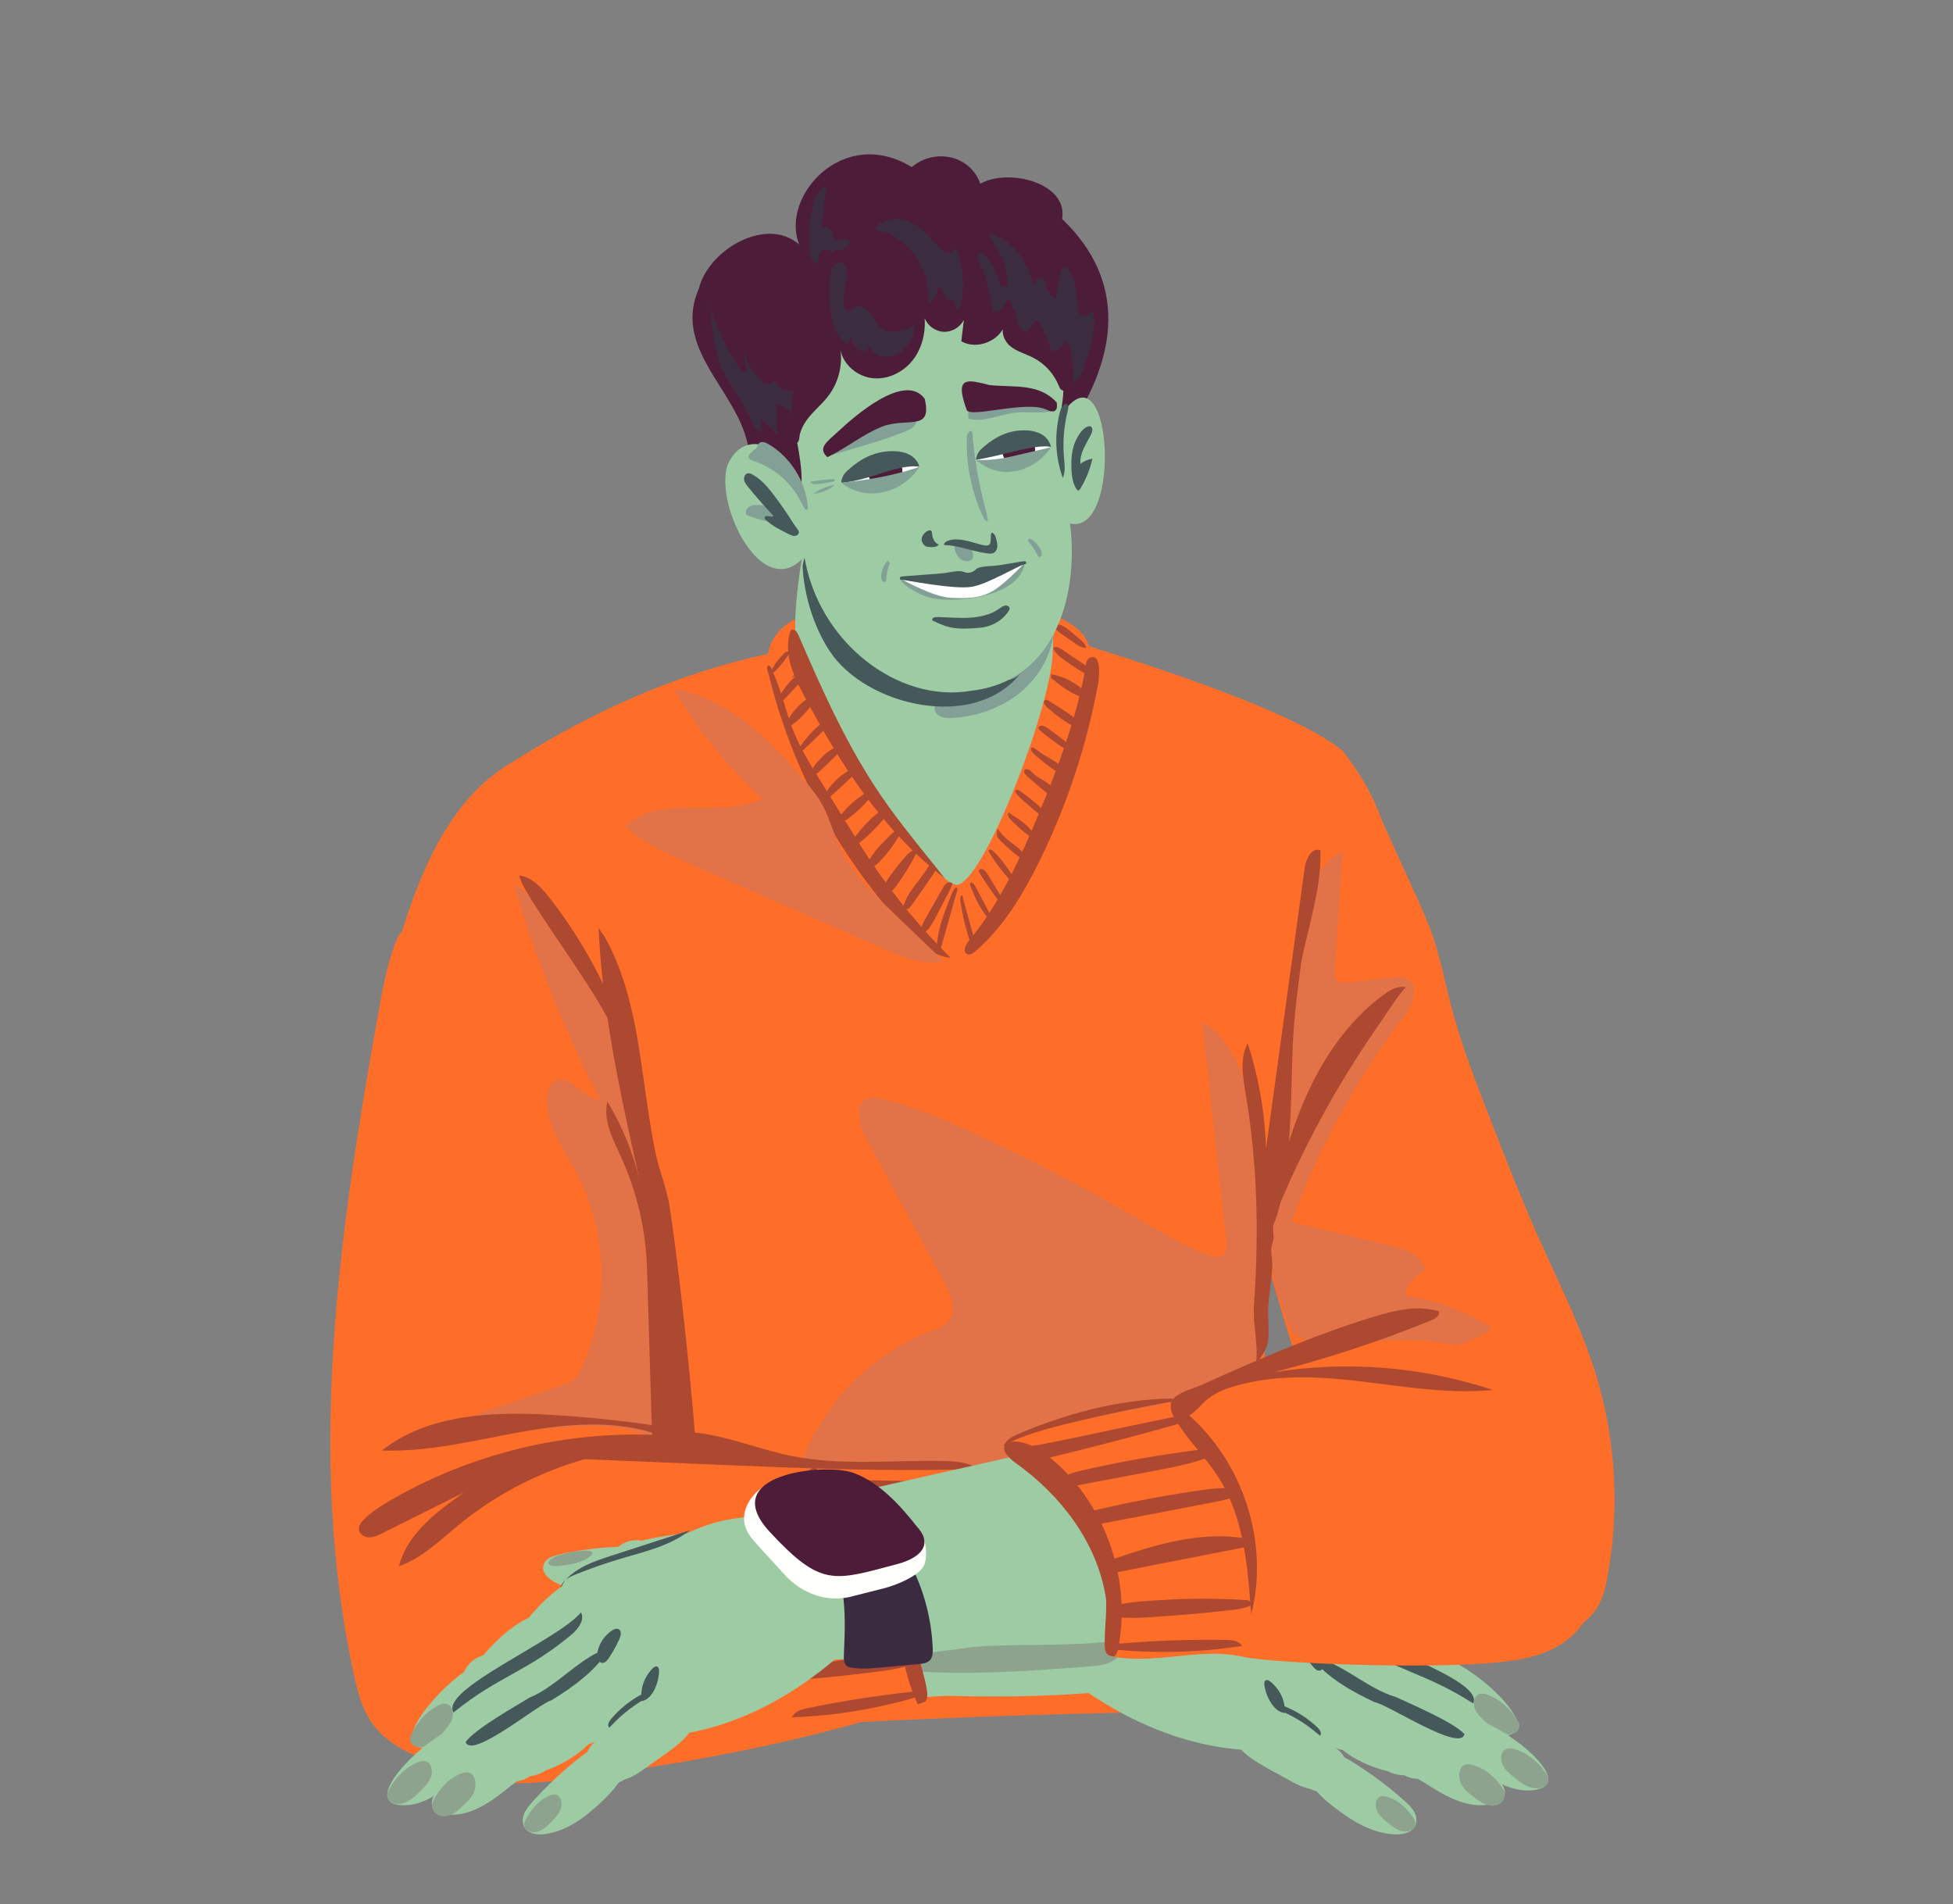 <?xml version="1.0" encoding="utf-8"?>
<!-- Generator: Adobe Illustrator 25.2.1, SVG Export Plug-In . SVG Version: 6.00 Build 0)  -->
<svg version="1.1" id="Layer_1" xmlns="http://www.w3.org/2000/svg" xmlns:xlink="http://www.w3.org/1999/xlink" x="0px" y="0px"
	 viewBox="0 0 998.21 973.21" style="enable-background:new 0 0 998.21 973.21;" xml:space="preserve">
<rect x="0" y="0" width="998.21" height="973.21" fill="#808080" stroke="none"/>
<style type="text/css">
	.st0{fill:#FF6E29;}
	.st1{fill:#E27247;}
	.st2{fill:#9DCBA4;}
	.st3{fill:#8DA38E;enable-background:new    ;}
	.st4{fill:#45585A;}
	.st5{fill:#AD4930;enable-background:new    ;}
	.st6{fill:#3A2B40;enable-background:new    ;}
	.st7{fill:#FFFFFC;enable-background:new    ;}
	.st8{fill:#4D1C39;enable-background:new    ;}
	.st9{fill:#83A097;}
	.st10{fill:#4D1C39;}
	.st11{fill:#3C2C40;}
	.st12{fill:#FFFEFF;}
	.st13{fill:#4E1C38;}
	.st14{fill:#82A295;}
	.st15{fill:#FFFFFF;}
</style>
<path class="st0" d="M619.73,476.86c-1.32,20.57,1.47,41.17,4.86,61.49c11.82,71.14,30.78,141.09,56.53,208.45
	c10.36,27.12,22.5,54.8,44.35,73.91c21.85,19.12,56.01,27.14,80.28,11.2c4.48-2.94,8.55-6.67,11.2-11.33
	c2.46-4.34,3.59-9.3,4.52-14.2c6.49-34.29,4.53-70.14-5.67-103.51c-7.48-24.51-19.24-47.47-29.65-70.89
	c-8.86-19.94-16.77-40.28-24.69-60.62c-7.39-19-14.8-38.05-19.92-57.78c-3.02-11.63-5.24-23.47-9.12-34.84
	c-2.61-7.63-5.95-14.98-9.28-22.32c-5.71-12.55-11.4-25.1-17.11-37.64c-4.19-9.24-8.48-18.61-15.07-26.32
	c-5.74-6.73-13.98-12.58-22.93-13.87c-3.79-0.55-5.96,1.68-8.37,4.33c-3.25,3.58-6.33,7.31-9.22,11.19
	c-11.5,15.38-20.11,32.89-25.31,51.38C622.24,455.72,620.42,466.25,619.73,476.86z"/>
<path class="st0" d="M659.21,846.79c-11.26,25.47-43.1,28.56-67.83,28.23c-86.42,1.21-175.49,5.81-261.76,11.08
	c-41.93-75.62,16.7-275.6-33.06-322.08c-25.92-25.92-72.14-32.19-101.37-52.9c12.51-42.82,25.26-98.49,67.92-122.37
	c39.41-25.14,83.69-44.83,129.42-54.56c6.03-39.47,110.13-26.3,140.1-22c9.55,3.23,20.94,8.2,24.03,17.98
	c-0.43,0.54,101.03,29.68,129.67,53.64c62.49,80.87-14.28,124.48-25.53,149.76c-23.87,50.23-6.41,53.03-10.46,108.5
	C644.01,713.02,638.66,778.72,659.21,846.79z"/>
<path class="st1" d="M614.36,521.5c4.14,37.56,8.28,75.11,12.41,112.67c0.27,2.48,0.4,5.37-1.46,7.04
	c-2.07,1.86-5.32,1.07-7.92,0.08c-13.14-5.01-25.23-12.39-37.39-19.46c-27.19-15.81-55.15-30.29-83.75-43.36
	c-14.86-6.79-29.98-13.23-45.88-17c-2.12-0.5-4.36-0.95-6.45-0.33c-7.42,2.22-5.27,13.27-1.57,20.08
	c13.41,24.7,26.81,49.39,40.22,74.09c3.58,6.59,6.87,15.57,1.51,20.81c-1.9,1.86-4.52,2.74-7.02,3.65
	c-35.34,12.9-63.2,44.57-71.48,81.27c-1.96,8.69-2.74,18.38,1.91,25.99c8.03,13.13,26.58,13.06,41.25,17.7
	c8.21,2.59,15.8,7.1,22.01,13.06c3.38,3.25,6.52,7.03,10.87,8.77c5.29,2.11,11.23,0.78,16.82-0.32c27.51-5.42,56.24-4.56,83.38,2.51
	c5.21,1.36,10.45,2.95,15.84,2.91c10.47-0.08,20.16-6.52,26.33-14.98c6.17-8.46,9.3-18.75,11.48-29c4.08-19.25,5.15-39,6.2-58.65
	c0.98-18.24,1.95-36.48,2.93-54.72c0.7-13.16,1.41-26.32,1.99-39.49c0.49-11.2,2.4-23.6,0.08-34.67c-0.69-3.32-1.98-6.46-2.92-9.7
	c-1.37-4.7-1.9-9.51-2.55-14.35c-1.34-10.05-3.43-20.11-7.34-29.5c-2.09-5.01-4.71-9.82-8.01-14.15c-1.59-2.09-3.34-4.06-5.23-5.88
	C619.72,525.73,614.45,522.38,614.36,521.5z"/>
<path class="st2" d="M412.2,272.48c0,0-9.38,44.24-4.22,62.57c5.15,18.33,67.62,117.69,81.06,117.12s47.8-89.63,48.95-117.69
	c1.15-28.06,1.15-53.39,0-52.47C536.85,282.93,412.2,272.48,412.2,272.48z"/>
<g id="рука_2_">
	<g>
		<path class="st2" d="M645.94,894.53c-39.53,0.63-77.8-17.75-107.55-42.97c-21.62-21.39,1.22-41.49,22.39-54.27
			c22.24-11.92,45.9-12.06,68.44-2.62c18.01,7.68,58.24,17.95,62.62,23.41c2.55,3.18-4.1,24.07-6.5,27.37
			C684.08,866.67,668.81,893.25,645.94,894.53z"/>
		<path class="st2" d="M632.78,891.51c-1.26-3.65-0.47-7.79,1.47-11.14c1.68-2.89,4.22-5.33,7.32-6.59
			c7.41-3.03,15.72,1.11,22.16,5.84c4.8,3.54,9.31,7.46,13.47,11.73c2.23,2.3,4.39,4.74,5.73,7.65c1.33,2.93,1.76,6.39,0.46,9.32
			c-1.93,4.37-7.21,6.47-11.97,6.1c-4.77-0.37-9.14-2.69-13.28-5.06C650.11,904.77,634.89,897.63,632.78,891.51z"/>
		<path class="st2" d="M597.19,806.65c2.41-16.36,37.07-14.64,51.67-12.57c16.83,6.55,2.98,21.39-9.28,25.14
			C623.71,824.05,594.36,825.74,597.19,806.65z"/>
		<path class="st2" d="M665.67,896.65c0.6-1.38,1.19-2.99,2.39-3.99c1.33-1.11,3.44-1.74,5.12-1.91c4.35-0.47,9.13,1.59,12.06,4.74
			c2.71,2.89,4.09,7.05,3.39,10.95c-0.69,3.91-3.55,7.42-7.32,8.66c-1.36,0.44-2.78,0.61-4.22,0.64c-2.07,0.06-4.19-0.16-6.09-0.96
			c-3.95-1.68-6.47-5.87-6.81-10.14C663.98,901.89,664.59,899.17,665.67,896.65z"/>
		<path class="st2" d="M674.72,917.33c-1.91-1.93-3.67-4.01-5.09-6.34c-0.96-1.56-2.18-3.43-2.28-5.31
			c-0.1-1.86,0.96-3.83,1.93-5.33c1.32-2.04,3.32-3.66,5.68-4.38c5.31-1.6,10.86,1.18,15.58,4.06c9.73,5.95,18.91,12.77,27.41,20.37
			c1.85,1.67,3.68,3.38,4.87,5.56c1.19,2.17,1.61,4.89,0.55,7.12c-1.68,3.46-6.12,4.48-9.95,4.4c-11.74-0.24-22.37-6.79-31.62-13.98
			C679.32,921.59,676.9,919.58,674.72,917.33z"/>
		<path class="st2" d="M656.2,815.64c-2.21-0.41-4.37-1-6.35-1.93c-1.35-0.63-2.98-1.33-3.81-2.6c-0.81-1.25-0.77-3.15-0.61-4.7
			c0.2-2.11,1.1-4.24,2.61-5.91c3.4-3.76,8.7-4.56,13.42-4.89c9.71-0.65,19.37-0.41,28.8,0.7c2.05,0.25,4.12,0.55,5.87,1.47
			c1.75,0.93,3.14,2.63,3.2,4.72c0.1,3.25-2.89,6.18-5.83,8.04c-9.01,5.66-19.65,6.33-29.51,5.88
			C661.35,816.29,658.74,816.08,656.2,815.64z"/>
		<path class="st3" d="M703.48,924.4c-0.51-1.84-0.44-4.25,1.02-5.63c1.76-1.66,4.44-0.61,6.35,0.16
			c4.73,1.94,8.64,5.75,11.53,10.12c0.42,0.62,0.82,1.28,0.98,2.03c0.28,1.36-0.31,2.8-1.32,3.69c-1,0.87-2.33,1.24-3.62,1.24
			c-3.33,0-6.29-2.14-8.91-4.33C707.19,929.73,704.4,927.54,703.48,924.4z"/>
		<path class="st3" d="M678.4,800.66c-1.95-0.65-4.16-1.77-4.81-2.84c-0.78-1.3,1.37-1.68,2.93-1.93c3.87-0.62,9.14-0.15,14.47,0.89
			c0.76,0.14,1.55,0.3,2.31,0.59c1.38,0.52,2.47,1.36,2.85,2.06c0.38,0.72,0.13,1.3-0.43,1.71c-1.44,1.04-4.74,1.02-7.92,0.87
			C684.98,801.89,681.71,801.78,678.4,800.66z"/>
		<path class="st2" d="M710.65,860.56c10.89-6.11,33.29,8.45,43.36,18.93c9.23,14.65-10.87,20.74-21.52,13.65
			C715.54,887.75,693.18,870.35,710.65,860.56z"/>
		<path class="st2" d="M682.45,875.41c0.6-1.38,1.19-2.99,2.39-3.99c1.33-1.11,3.44-1.74,5.12-1.91c4.35-0.47,9.13,1.59,12.06,4.74
			c2.71,2.89,4.09,7.05,3.39,10.95c-0.69,3.91-3.55,7.42-7.32,8.66c-1.36,0.44-2.78,0.61-4.22,0.64c-2.07,0.06-4.19-0.16-6.09-0.96
			c-3.95-1.68-6.47-5.87-6.81-10.14C680.76,880.67,681.37,877.93,682.45,875.41z"/>
		<path class="st2" d="M698.26,826.67c11.24-5.17,32.67,11.29,42.05,22.62c8.31,15.43-12.09,19.77-22.27,11.78
			C701.47,854.21,680.26,834.9,698.26,826.67z"/>
		<path class="st2" d="M746.38,859.56c-3.03,13.21-24.76,9.74-24.24-3.93C720.86,835.07,750.21,842,746.38,859.56z"/>
		<path class="st2" d="M665.54,808.62c-2.22,13.45-24.12,11.87-24.45-1.81C638.55,786.42,668.28,790.8,665.54,808.62z"/>
		<path class="st2" d="M671.99,809.12c11.24-5.17,32.67,11.29,42.05,22.62c8.31,15.43-12.09,19.77-22.27,11.78
			C675.2,836.68,653.99,817.37,671.99,809.12z"/>
		<path class="st2" d="M733.7,847.21c12.2-3.08,62.16,40.07,32.95,39.96c-11.72-0.05-22.31-9.07-31.1-17.05
			C727.13,863.42,717.62,852.18,733.7,847.21z"/>
		<path class="st3" d="M753.54,872.24c-0.5-2.05-0.25-4.65,1.56-5.98c2.2-1.61,5.31-0.18,7.5,0.84c5.47,2.58,9.83,7.09,12.98,12.1
			c0.44,0.71,0.88,1.46,1.02,2.28c0.24,1.49-0.58,3-1.81,3.84c-1.25,0.85-2.85,1.1-4.37,0.97c-3.95-0.34-7.32-2.96-10.28-5.59
			C757.52,878.39,754.37,875.73,753.54,872.24z"/>
		<path class="st2" d="M668.85,839.67c10.9-6.09,47.81,14.13,57.87,24.61c9.23,14.65-10.87,20.74-21.52,13.65
			C688.24,872.54,651.37,849.46,668.85,839.67z"/>
		<path class="st2" d="M760.7,889.2c-2.22,13.45-24.12,11.87-24.45-1.81C733.71,867.01,763.44,871.39,760.7,889.2z"/>
		<path class="st2" d="M685.4,874.79c10.47-7.11,33.8,5.29,44.54,14.78c10.2,13.73-9.46,21.69-20.56,15.62
			C692.11,901.41,668.63,886.18,685.4,874.79z"/>
		<path class="st2" d="M706.69,862.49c0.6-1.38,1.19-2.99,2.39-3.99c1.33-1.11,3.44-1.74,5.12-1.91c4.35-0.47,9.13,1.59,12.06,4.74
			c2.71,2.89,4.09,7.05,3.39,10.95c-0.69,3.91-3.55,7.42-7.32,8.66c-1.36,0.44-2.78,0.61-4.22,0.64c-2.07,0.06-4.19-0.16-6.09-0.96
			c-3.95-1.68-6.47-5.87-6.81-10.14C705,867.74,705.6,865.01,706.69,862.49z"/>
		<path class="st2" d="M737.28,898.62c-1.32,13.6-23.27,14.07-24.51,0.49C708.86,879.04,738.82,880.62,737.28,898.62z"/>
		<path class="st2" d="M747.27,878c12-4.12,64.52,34.58,35.36,36.97c-11.71,0.95-22.84-7.11-32.09-14.31
			C741.71,894.72,731.54,884.35,747.27,878z"/>
		<path class="st2" d="M657.15,862.2c10.47-7.11,33.8,5.29,44.54,14.78c10.2,13.73-9.46,21.69-20.56,15.62
			C663.84,888.83,640.38,873.59,657.15,862.2z"/>
		<path class="st2" d="M723.13,888.71c11.69-5.22,66.68,28.38,37.75,33.51c-11.62,2.05-23.26-4.95-32.98-11.24
			C718.7,905.88,707.85,896.51,723.13,888.71z"/>
		<path class="st3" d="M746.3,910.26c-0.7-2.25-0.77-5.26,0.77-7.16c1.86-2.29,4.95-1.34,7.13-0.62c5.44,1.8,10.05,6.05,13.6,11.11
			c0.52,0.73,1.01,1.48,1.23,2.4c0.4,1.64-0.19,3.54-1.25,4.76c-1.08,1.24-2.55,1.85-4,2.03c-3.74,0.44-7.21-1.83-10.29-4.23
			C750.75,916.45,747.48,914.06,746.3,910.26z"/>
		<path class="st3" d="M767.64,900.83c-0.6-2.08-0.54-4.8,1.2-6.36c2.09-1.87,5.27-0.68,7.53,0.2c5.62,2.2,10.26,6.51,13.7,11.45
			c0.5,0.7,0.98,1.45,1.16,2.29c0.34,1.53-0.37,3.17-1.56,4.16c-1.18,0.98-2.77,1.39-4.3,1.39c-3.95-0.01-7.47-2.43-10.59-4.9
			C772.05,906.89,768.73,904.38,767.64,900.83z"/>
		<path class="st4" d="M668.82,882.36c-3.67-2.66-7.59-4.97-11.68-6.92c-1.16-0.55-4.91-1.44-5.3-2.72
			c-0.67-2.2,3.08-1.31,4.01-0.96c6.55,2.49,12.6,6.34,17.66,11.2c1.15,1.1,2.28,2.95,1.18,4.1
			C674.76,886.99,669.34,882.73,668.82,882.36z"/>
		<path class="st4" d="M748.47,886.23c-5.27-6.03-28.08-15.68-34.87-18.89c-15.12-4.3-29.18-18.85-43.62-20.66
			c8.28,10.65,20.47,17.53,32.7,23.27C708.94,870.78,746.57,895.76,748.47,886.23z"/>
		<path class="st4" d="M752.97,870.56c5.93-12.55-56.77-30.56-70.41-43.64c-1.48,3.98,2.12,7.91,5.56,10.39
			C713.57,854.33,727.84,854.4,752.97,870.56z"/>
		<path class="st4" d="M649.26,869.69c-1.2-2-2.11-4.22-2.63-6.49c-0.26-1.08-0.92-3.53,0.17-4.38c1.4-1.1,4.11,2.03,4.86,2.83
			c2.18,2.33,3.72,5.22,4.5,8.31c0.44,1.79,0.62,3.65,0.5,5.49C653.4,875.16,650.84,872.32,649.26,869.69z"/>
		<path class="st4" d="M664.98,843.37c-0.38-0.95-0.98-1.8-1.29-2.77s-0.26-2.16,0.49-2.85c0.99-0.91,2.59-0.47,3.78,0.15
			c4.05,2.11,7.18,5.88,8.54,10.23c0.34,1.11,0.58,2.3,0.29,3.42c-0.3,1.12-1.22,2.14-2.38,2.24c-1.31,0.09-2.4-0.96-3.27-1.97
			c-3.21-3.75-5.99-7.89-8.23-12.29"/>
		<path class="st4" d="M688.99,809.97c-6.9-6.28-15.88-8.23-24.48-10c-14.01-2.88-28.03-5.77-42.04-8.65
			c11.11,6.85,24,8.28,36.43,10.49c8.28,1.48,16.5,3.36,24.64,5.64c3.18,0.89,6.75,2.24,8,5.81"/>
	</g>
	<path class="st2" d="M459.39,772.75c-20.33-2.27-43.01-3.92-59.1,8.71c-7.69,6.04-12.87,14.71-17.07,23.55
		c-4.81,10.13-8.6,21.04-8.51,32.25c0.09,11.22,4.57,22.83,13.64,29.42c15.74,11.44,76.68-0.64,99.03,0.03
		c23.92,0.71,60.93,0.25,84.6-3.23c14.5-2.13,24.62-9.47,35.29-19.7c11.47-10.99,17.23-26.53,11.15-41.81
		c-1.84-4.63-4.47-8.8-9.09-11.01c-5.66-2.7-12.53-2.88-18.65-3.57c-20.66-2.31-41.31-4.61-61.97-6.92
		c-20.57-2.3-41.14-4.59-61.71-6.89C464.47,773.32,461.93,773.03,459.39,772.75z"/>
</g>
<path class="st0" d="M193.73,515.72c-20.23,112.52-37.31,228.74-12.77,340.4c1.86,8.48,4.06,17.12,9.01,24.24
	c6.62,9.52,17.43,15.25,28.3,19.3c17.57,6.55,36.73,9.63,55.23,6.59c18.51-3.04,36.28-12.59,47.29-27.77
	c5.7-7.86,9.48-16.95,12.4-26.21c8.41-26.59,10.13-54.8,10.76-82.69c1.55-69.26-3.36-138.66-14.63-207.01
	c-4.06-24.62-9.2-49.77-22.72-70.75c-13.51-20.97-37.26-37.1-62.09-34.75c-11.09,1.05-21.56,5.71-30.54,12.18
	c-3.55,2.55-8.87,5.86-10.72,9.95c-2.29,5.07-3.91,10.75-5.31,16.13C196.2,502.05,194.95,508.89,193.73,515.72z"/>
<path class="st0" d="M342.1,735.37c18.01,0.01,36.2,1.42,53.37,6.87c6.01,1.91,11.9,4.31,18.1,5.48c6.53,1.23,13.22,1.06,19.86,0.97
	c18.65-0.26,37.32,0.14,55.94,1.21c6.01,0.34,13.27,1.63,15.4,7.26c-33.11,22.04-47.17,68.71-31.75,105.37
	c0.51,1.21,1.05,2.47,0.93,3.77c-0.27,2.92-3.54,4.44-6.33,5.36c-58.39,19.24-119.24,30.02-180.21,37.91
	c-16.86,2.18-35.34,3.81-49.61-5.43c-14.33-9.27-20.48-27.12-22.88-44.02c-2.36-16.64-1.98-33.66,1.01-50.2
	c1.3-7.2,3.21-14.27,5.09-21.33c1.11-4.18,2.24-8.46,4.3-12.3c4.93-9.19,15.49-15.37,24.23-20.32
	c12.98-7.35,27.23-12.27,41.76-15.47c14.82-3.26,30-4.77,45.16-5.06C338.34,735.39,340.22,735.37,342.1,735.37z"/>
<path class="st5" d="M295.28,745.56c13.99,0.59,27.98,1.17,41.97,1.76c9.7,0.41,19.39,0.81,29.09,1.22
	c44.54,1.87,89.13,3.74,133.68,2.13c-5.36-3.47-12.08-3.91-18.47-4.03c-25.71-0.48-51.75,2.57-76.95-2.55
	c-15.95-3.24-31.18-9.61-47.38-11.75c-5.75-0.76-11.73-1.26-17.43,0.08c-6.08,1.44-12.09,3.33-18.14,4.9
	c-4.51,1.17-9,2.45-13.45,3.85c-2.17,0.68-4.34,1.39-6.49,2.12C299.99,743.88,297.06,745.64,295.28,745.56z"/>
<path class="st1" d="M668.25,468.49c1.89-13.13,5.58-28.62,18.03-33.21c-1.35,20.24-2.7,40.48-4.05,60.72
	c-0.14,2.03-0.11,4.43,1.55,5.62c1.2,0.86,2.81,0.73,4.28,0.56c7.88-0.9,15.76-1.8,23.64-2.69c2.6-0.3,5.38-0.56,7.68,0.69
	c6.57,3.57,2.55,13.56-1.97,19.52c-24.16,31.83-43.54,67.28-57.27,104.81c17.49,4.18,34.98,8.36,52.47,12.54
	c7.05,1.68,15.7,5.29,15.63,12.54c-5.26,1.92-9.27,6.93-9.99,12.48c15.8,2.39,31.1,8.12,44.58,16.71
	c-24.96,17.6-58.68,13.13-88.77,7.91c-4.08-0.71-8.38-1.52-11.49-4.25c-2.84-2.5-4.23-6.22-5.46-9.8
	c-8.26-23.88-14.77-50.31-8.75-75.48c1.4-5.87,3.03-11.2,3.9-17.2c1.02-7.11,2.04-14.23,3.07-21.34
	c2.03-14.13,4.06-28.26,6.09-42.39C663.68,500.3,665.97,484.39,668.25,468.49z"/>
<path class="st5" d="M403.35,336.63c1.31,6.69,4.44,12.86,7.63,18.89c18.48,35.01,40.41,69.33,71.9,93.32
	c-3.03-3.78-6.06-7.55-9.09-11.33c-8-9.98-16.02-19.97-23.25-30.52c-8.6-12.56-16.07-25.86-22.86-39.47
	c-6.78-13.58-12.9-27.47-18.92-41.4c-0.63-1.47-1.26-3.44-2.82-4.21c-1.79-0.89-2.11,1.01-2.45,2.4
	C402.51,328.33,402.56,332.58,403.35,336.63z"/>
<path class="st5" d="M531.16,415.34c-9.59,23.17-20.09,46.37-36.12,65.66c-1.62,1.95-3.09,5.34-0.85,6.54
	c1.47,0.79,3.21-0.33,4.47-1.43c14.22-12.41,24.19-28.93,32.54-45.86c14.21-28.81,24.38-59.61,30.12-91.22
	c0.48-2.65,1.77-14.94-3.96-13.02c-2.64,0.89-2.43,4.74-2.85,6.97c-0.64,3.46-1.37,6.91-2.18,10.33
	c-3.2,13.67-7.59,27.03-12.51,40.16C537.08,400.82,534.16,408.09,531.16,415.34z"/>
<path class="st5" d="M464.42,476.21c5.93,6.26,12.88,12.61,21.47,13.28c-15.03-14.84-28.57-31.18-40.38-48.7
	c-4.76-7.06-9.23-14.31-13.71-21.56c-4.37-7.08-8.74-14.16-13.11-21.24c-4.56-7.39-9.14-14.81-12.49-22.82
	c-2.61-6.23-4.45-12.74-6.5-19.17c-1.03-3.24-2.11-6.47-3.38-9.63c-0.63-1.57-1.3-3.13-2.03-4.66c-0.36-0.75-1.39-2.63-2.15-0.93
	c-0.41,0.92,0.59,3.21,0.82,4.17c0.37,1.5,0.75,3,1.14,4.5c0.8,3.06,1.65,6.11,2.55,9.14c1.8,6.07,3.8,12.07,5.99,18.01
	c4.36,11.8,9.49,23.33,15.32,34.48c5.84,11.15,12.39,21.92,19.61,32.23c7.24,10.34,15.15,20.21,23.68,29.51
	C462.3,473.96,463.36,475.09,464.42,476.21z"/>
<path class="st5" d="M496.42,482.96c0.18,0.49,0.65,1.08,1.08,0.79c0.75-2.66,0.01-5.49-0.73-8.15c-0.87-3.12-1.73-6.24-2.6-9.36
	c-0.43-1.54-0.85-3.07-1.28-4.61c-0.22-0.78-0.43-1.56-0.65-2.34c-0.08-0.3-0.25-1.64-0.57-1.75c-0.63-0.2-0.89,1.57-0.89,1.92
	c0.01,1.47,0.41,3.04,0.66,4.49c0.51,3.04,1.15,6.05,1.92,9.03C494.23,476.36,495.25,479.69,496.42,482.96z"/>
<path class="st5" d="M503.8,467.74c0.44,0.6,1.02,1.24,1.76,1.2c0.56-1.45-0.19-3.04-0.91-4.41c-2.08-3.92-4.17-7.83-6.25-11.75
	c-0.29-0.55-1.88-2.56-2.51-1.34c-0.4,0.77,0.71,2.8,0.98,3.51c1.09,2.9,2.44,5.7,4.01,8.36
	C501.76,464.83,502.74,466.31,503.8,467.74z"/>
<path class="st5" d="M512.76,463.23c0.59-1.98-0.51-4.03-1.58-5.81c-2.07-3.46-4.15-6.92-6.22-10.38c-0.75-1.25-2.32-3.6-4.15-2.79
	c-1.26,0.55,0.15,2.42,0.59,3.11c2.22,3.51,4.53,6.96,7.01,10.3c0.7,0.95,1.42,1.88,2.14,2.81
	C510.82,460.82,512.85,462.91,512.76,463.23z"/>
<path class="st5" d="M519.6,453.29c0.73-1.04,0.04-2.45-0.64-3.52c-3.32-5.18-6.69-10.42-11.16-14.65
	c-0.52-0.49-1.37-1.21-2.15-0.88c-0.7,0.29-0.39,0.86-0.09,1.36c0.9,1.51,1.9,2.98,2.89,4.43c2.09,3.05,4.38,5.98,6.84,8.74
	C516.67,450.34,518.11,451.84,519.6,453.29z"/>
<path class="st5" d="M525.31,441.02c0.16-0.6-0.02-1.23-0.25-1.8c-2.32-5.75-9.06-8.25-13.05-13c-0.76-0.91-1.43-1.9-2.3-2.7
	c0.1,0.1-0.17,2.15-0.18,2.47c-0.01,0.48-0.06,0.97,0.11,1.43c0.47,1.3,2.04,2.48,2.99,3.43c2.45,2.46,5.08,4.75,7.86,6.83
	C522.05,438.86,523.66,439.97,525.31,441.02z"/>
<path class="st5" d="M528.36,428.77c0.8,0.51,1.68,1.02,2.63,0.96c0.26-0.63-0.22-1.3-0.66-1.82c-2.81-3.26-5.67-6.57-9.23-8.99
	c-1.58-1.08-3.27-1.98-4.76-3.19c-0.43-0.35-0.76-0.73-1.08-0.09c-0.23,0.45-0.1,1.22,0.12,1.66c0.74,1.47,2.46,2.86,3.63,4
	c1.34,1.33,2.75,2.58,4.22,3.77C524.86,426.4,526.58,427.64,528.36,428.77z"/>
<path class="st5" d="M537,420.41c0.44-1.14-0.32-2.38-1.09-3.33c-3.99-4.98-9.17-8.86-14.29-12.67c-0.76-0.56-1.83-1.13-2.56-0.54
	c-1.35,1.1,4.88,6.11,5.58,6.74c2.49,2.25,5.08,4.4,7.75,6.44C533.9,418.2,535.44,419.32,537,420.41z"/>
<path class="st5" d="M535,405.3c2.29,1.9,4.71,3.87,7.64,4.45c0.57-1.29-0.3-2.74-1.19-3.83c-2.21-2.7-4.87-5.04-7.83-6.9
	c-1.84-1.16-3.83-2.14-5.41-3.64c-0.98-0.93-1.96-2.24-3.43-2.3c-1.25-0.05-1.61,0.87-1.15,1.92c0.57,1.28,1.98,2.23,2.99,3.14
	c1.28,1.16,2.58,2.29,3.89,3.41C532,402.8,533.5,404.05,535,405.3z"/>
<path class="st5" d="M543.62,396.53c0.4,0.23,0.9,0.46,1.3,0.23c0.56-0.32,0.37-1.18,0.06-1.74c-1.58-2.91-4.34-5-7.16-6.73
	c-2.07-1.27-4.22-2.4-6.22-3.78c-0.58-0.4-4.53-4.01-4.64-1.73c-0.08,1.71,2.65,3.53,3.73,4.48c1.88,1.64,3.84,3.2,5.86,4.67
	C538.83,393.57,541.19,395.11,543.62,396.53z"/>
<path class="st5" d="M548.22,385.11c0.33,0.19,0.77,0.37,1.07,0.14c0.36-0.29,0.16-0.87-0.09-1.25c-2.08-3.24-5.24-5.61-8.33-7.9
	c-1.65-1.22-3.3-2.45-4.94-3.67c-1.25-0.93-3.26-2.3-4.81-1.14c-1.37,1.01,1.09,2.54,1.8,3.13c3.08,2.55,6.27,4.96,9.61,7.18
	C544.38,382.82,546.28,384,548.22,385.11z"/>
<path class="st5" d="M551.72,372.72c0.27,0.13,0.58,0.26,0.86,0.15c0.34-0.13,0.48-0.53,0.5-0.89c0.12-1.75-1.35-3.17-2.73-4.25
	c-3.43-2.69-7.12-5.04-10.8-7.38c-1.03-0.66-2.06-1.31-3.09-1.97c-0.7-0.45-1.64-0.96-2.45-0.45c-0.51,0.32-0.58,0.8-0.41,1.34
	c0.46,1.5,2.1,2.67,3.22,3.65c2.85,2.51,5.93,4.76,9.18,6.72C547.86,370.77,549.77,371.79,551.72,372.72z"/>
<path class="st5" d="M551.47,355.75c1.36,0.59,2.81,1.12,4.28,0.91c0.48-1.08-0.36-2.26-1.19-3.1c-4.65-4.71-10.81-7.91-17.33-9.01
	c0.1,0.02-0.07,1.7,0,1.9c0.15,0.42,0.45,0.47,0.8,0.69c1.05,0.65,1.95,1.63,2.93,2.39c2.06,1.6,4.26,3.04,6.55,4.29
	C548.8,354.52,550.12,355.16,551.47,355.75z"/>
<path class="st5" d="M554.07,343.96c1,0.59,2.56,1.02,3.07-0.02c0.32-0.64-0.06-1.4-0.5-1.96c-1.16-1.49-2.75-2.56-4.31-3.61
	c-2.87-1.94-5.75-3.87-8.62-5.81c-1.15-0.78-3.25-2.35-4.77-1.84c-1.18,0.4-0.02,1.88,0.42,2.44c2.26,2.87,5.78,4.98,8.76,7.02
	C550.07,341.5,552.05,342.77,554.07,343.96z"/>
<path class="st5" d="M550.01,329.16c1.58,1.08,3.38,2.21,5.27,1.88c-0.5-1.98-2.17-3.41-3.74-4.72c-1.63-1.35-3.25-2.69-4.88-4.04
	c-1.55-1.28-3.15-2.57-5.14-3.05c-0.64-0.15-3.14-0.71-3.29,0.44c-0.12,0.87,1.34,1.96,1.88,2.43c1.14,1,2.38,1.89,3.63,2.75
	C545.82,326.31,547.92,327.73,550.01,329.16z"/>
<path class="st5" d="M393.63,344.12c0.94,0.32,1.89-0.42,2.59-1.13c1.44-1.45,2.8-2.99,4.06-4.61c0.63-0.81,1.24-1.63,1.82-2.48
	c0.34-0.49,1.38-1.6,1.23-2.25c-0.12-0.52-0.84-0.66-1.29-0.6c-0.77,0.1-1.28,0.84-1.79,1.37c-1.31,1.35-2.56,2.77-3.67,4.29
	C396.28,339.12,393.34,344.02,393.63,344.12z"/>
<path class="st5" d="M408.66,344.43c-4.7,2.64-7.78,7.38-10.67,11.94c-0.34,0.53-0.67,1.26-0.28,1.75c0.22,0.27,0.59,0.36,0.93,0.36
	c1.19-0.02,2.13-0.95,2.94-1.82c2.06-2.21,4.12-4.43,6.18-6.64c1.54-1.66,3.13-3.39,3.89-5.52c0.11-0.3,0.2-0.64,0.08-0.94
	c-0.24-0.63-1.14-0.62-1.79-0.44c-2.07,0.58-3.98,1.74-5.44,3.31"/>
<path class="st5" d="M413.87,356.52c-5.12,2.83-9.27,7.37-11.65,12.71c-0.13,0.29-0.26,0.61-0.21,0.93
	c0.08,0.56,0.71,0.91,1.28,0.88s1.08-0.34,1.55-0.65c4.85-3.22,8.43-7.98,11.91-12.64c0.44-0.59,0.9-1.25,0.85-1.98
	c-2.93-0.05-5.56,1.66-7.98,3.3"/>
<path class="st5" d="M409.02,381.39c-0.46,0.65-0.9,1.59-0.34,2.16c0.63,0.64,1.68,0.01,2.33-0.61c2.66-2.56,5.33-5.12,7.99-7.68
	c1.33-1.28,2.66-2.56,4-3.84c0.91-0.87,2.08-1.81,1.97-3.22c-0.24-3.04-7.93,3.77-8.67,4.52
	C413.63,375.39,411.21,378.33,409.02,381.39z"/>
<path class="st5" d="M414.06,396.47c1.47,0.49,2.96-0.61,4.11-1.64c3.07-2.76,6.03-5.63,8.92-8.57c1.41-1.43,2.85-2.84,4.18-4.34
	c0.25-0.28,1-1,0.64-1.42c-0.71-0.83-3.97,0.97-4.62,1.28c-2.27,1.1-4.53,2.47-6.31,4.26C418.23,388.82,414.49,392.36,414.06,396.47
	z"/>
<path class="st5" d="M420.32,408.4c1.67,0.58,3.37-0.65,4.7-1.81c3.06-2.68,6.05-5.45,8.95-8.3c0.71-0.7,5.9-4.91,4.57-6.18
	c-0.92-0.87-4,1.23-4.74,1.67c-2.36,1.4-4.58,3.04-6.54,4.96c-1.44,1.41-2.75,2.94-3.92,4.58
	C423.05,403.72,420.23,408.37,420.32,408.4z"/>
<path class="st5" d="M434.26,417.82c3.43-2.7,6.75-5.72,9.56-9.08c0.37-0.45,3.61-4.57,1.11-4.28c-2.16,0.25-4.45,2.08-6.15,3.3
	c-2.64,1.89-4.94,4.04-7.09,6.47c-0.77,0.87-1.52,1.75-2.25,2.65c-0.54,0.66-1.51,1.63-1.49,2.56c0.05,1.84,4.43-0.29,5.16-0.78
	C433.5,418.4,433.88,418.12,434.26,417.82z"/>
<path class="st5" d="M434.59,431.21c-0.21,0.32-0.41,0.75-0.17,1.04c0.14,0.17,0.38,0.22,0.59,0.24c1.52,0.11,2.91-0.79,4.12-1.71
	c5.41-4.1,9.96-9.21,14.46-14.3c0.43-0.48,0.87-1.02,0.87-1.66c0-0.97-1.1-1.64-2.07-1.56c-1.4,0.12-2.7,1.24-3.73,2.11
	c-1.31,1.09-2.57,2.23-3.8,3.41c-2.48,2.39-4.78,4.96-6.89,7.68C436.78,428,435.65,429.58,434.59,431.21z"/>
<path class="st5" d="M441.65,444.17c3.26,0.49,6.19-1.94,8.44-4.35c2.38-2.55,4.58-5.27,6.58-8.13c1.02-1.46,1.98-2.95,2.89-4.48
	c0.5-0.85,2.32-3.43,0.09-3.12c-2.45,0.34-3.53,1.69-5.19,3.34c-2.35,2.34-4.73,4.55-6.8,7.17
	C445.32,437.56,443.3,440.77,441.65,444.17z"/>
<path class="st5" d="M453.76,449.3c-1.27,1.83-2.52,3.81-2.69,6.03c-0.02,0.27-0.02,0.55,0.08,0.79c0.29,0.68,1.23,0.78,1.95,0.62
	c2.35-0.53,4.01-2.58,5.42-4.54c3.78-5.26,7.24-10.82,10.1-16.64c1.16-2.36-1.42-1.34-2.58-0.65c-2.34,1.38-4.05,3.77-5.76,5.82
	C457.98,443.48,455.8,446.34,453.76,449.3z"/>
<path class="st5" d="M468.74,451.03c-2.59,3.41-5.22,6.89-6.64,10.93c-0.26,0.73-0.45,1.62,0.04,2.23c0.47,0.58,1.38,0.61,2.05,0.26
	c0.66-0.34,1.12-0.97,1.56-1.57c3.85-5.29,7.6-10.66,11.23-16.11c0.65-0.97,1.54-2.31,1.08-3.53c-0.32-0.86-1.57-1.48-2.46-1.2
	c-0.8,0.25-1.27,1.13-1.67,1.79c-0.64,1.06-1.3,2.06-2.05,3.05C470.84,448.27,469.79,449.65,468.74,451.03z"/>
<path class="st1" d="M262.47,451.05c11.03,38.37,25.89,75.63,44.3,111.06c-8.91-0.71-16.09-14.29-23.54-9.35
	c-2.58,1.71-3.47,5.08-3.65,8.17c-0.78,13.65,8.17,25.61,14.63,37.65c16.34,30.46,17.59,68.57,3.27,100.03
	c-1.05,2.3-2.22,4.62-4.12,6.27c-1.86,1.61-4.24,2.44-6.57,3.23c-17.93,6.12-35.86,12.24-53.8,18.36
	c30.89,12.46,68.13-5.97,98.58,7.53c1.85,0.82,3.81,1.78,5.81,1.43c3.75-0.65,5.19-5.21,5.66-8.98
	c5.82-45.97-18.7-91.07-16.72-137.36c0.5-11.6,2.52-23.54,0.02-35.04c-1.89-8.66-5.27-17.33-8.08-25.73
	c-6.6-19.69-17.09-38.06-30.64-53.79c-3.75-4.36-7.74-8.51-11.94-12.44c-2.16-2.02-4.37-3.97-6.64-5.86
	C267.82,455.21,262.88,452.49,262.47,451.05z"/>
<path class="st5" d="M472.65,470.14c-1.05,1.86-2.13,4.02-1.42,6.03c1.45,0.59,2.91-0.77,3.81-2.05c1.67-2.39,3.03-4.99,4.37-7.58
	c1.76-3.38,3.51-6.75,5.27-10.13c0.81-1.57,1.88-3.34,2.1-5.11c-2.88-1.17-4.15,1.18-5.36,3.32c-1.87,3.31-3.75,6.63-5.62,9.94
	C474.75,466.42,473.7,468.28,472.65,470.14z"/>
<path class="st3" d="M563.69,834.97c-27.87,2.04-55.73,4.07-83.6,6.11c-3.89,0.28-7.99,0.63-11.23,2.81
	c-3.24,2.18-5.17,6.84-3.04,10.12c30.06,2.21,60.25-0.05,90.3-2.31c5.37-0.4,11.39-0.91,15.39-4.98c3.02-3.07,5.67-8.74,0.32-10.83
	C569.29,834.89,566.38,834.77,563.69,834.97z"/>
<path class="st5" d="M485.62,458.87c-3.13,7.91-6.3,15.99-6.77,24.49c-0.04,0.73,0.1,1.69,0.82,1.83c0.76,0.15,1.25-0.78,1.46-1.53
	c1.45-5.1,2.89-10.19,4.34-15.29c0.73-2.57,1.46-5.14,2.19-7.7c0.36-1.26,0.72-2.53,1.08-3.79c0.16-0.58,1.02-2.63,0.38-3.12
	C487.7,452.69,485.89,458.21,485.62,458.87z"/>
<path class="st5" d="M305.93,473.61c1.8,43.7,11.39,86.65,20.94,129.33c-3.37-14.04-8.93-27.56-16.41-39.92
	c-2.36,9.57,2.79,19.15,6.89,28.11c8.17,17.83,12.74,37.31,13.34,56.92c0.89,29.37,1.79,58.75,2.68,88.12
	c7.36,0.4,14.74,0.26,22.08-0.4c-1.61-19.89-3.52-39.76-5.72-59.6c-2.19-19.8-4.47-39.64-7.45-59.34
	c-0.92-6.04-2.66-11.65-4.52-17.44c-2.44-7.59-3.83-15.5-5.14-23.36c-2.8-16.76-4.58-33.69-7.77-50.38
	c-3.11-16.27-7.65-32.46-15.84-46.96C308.36,477.57,305.93,474.82,305.93,473.61z"/>
<path class="st5" d="M397.33,863c-3.01-24.37-5.87-49.97,3.28-72.76c4.62-11.52,12.12-21.71,16.08-33.53
	c0.47-1.41,2.21-6.35-0.25-6.72c-1.96-0.3-4.21,2.98-5.24,4.22c-3.37,4.08-6.39,8.44-9.05,13.01c-5.37,9.23-9.25,19.3-11.58,29.72
	c-2.32,10.39-3.11,21.12-2.27,31.73c0.84,10.63,3.32,21.14,7.51,30.95C396.22,860.6,397.2,861.96,397.33,863z"/>
<path class="st5" d="M484.4,762.93c-25.27,29-31.54,73.16-15.32,108.04c3.96-1.34,4.91-1.22,4.87-4.68
	c-0.08-6.89-5.18-19.46-5.39-26.38c-0.89-28.13,12.64-55.34,32.01-75.75c2-2.1,7.5-8.51,2.8-10.83c-3.39-1.67-9.2,1.36-11.93,3.18
	C488.79,758.29,486.49,760.54,484.4,762.93z"/>
<path class="st5" d="M282.41,723.13c-30.34-1.83-63.36-0.63-87.25,18.17c23.93,0.87,47.48-5.23,71.06-9.46s48.46-6.52,70.98,1.62
	c-47.89-2.47-96.42,9.3-137.86,33.43c-4.8,2.8-9.55,5.79-13.44,9.76c-1.33,1.36-2.63,3.04-2.48,4.93c0.19,2.39,2.73,4.04,5.13,4.11
	c2.4,0.06,4.66-1.04,6.81-2.11c13.96-6.97,27.91-13.94,41.87-20.91c-14.04,9.88-29.06,21.14-33.33,37.76
	c11.85-4.12,21.08-13.32,30.78-21.27c28.68-23.5,64.89-37.66,101.9-39.85c3.28-0.19,11.69-0.43,11.81-5.28
	c0.12-4.89-8.29-4.76-11.4-5.22c-11.55-1.71-23.15-3.11-34.78-4.18C295.62,724.03,289.02,723.52,282.41,723.13z"/>
<path class="st5" d="M415.32,756.09c-1.58-0.02-3.76,0.56-3.58,2.13c0.14,1.27,1.76,1.69,3.04,1.8c22.72,1.93,45.48,3.42,68.26,4.47
	c3.61,0.17,12.57,0.16,13.46-4.89c0.62-3.52-7.91-2.54-9.8-2.53c-15.1,0.06-30.23-0.4-45.33-0.62
	C432.69,756.34,424,756.21,415.32,756.09z"/>
<path class="st5" d="M403.12,775.37c-2.23,0.16-5.2,1.2-4.86,3.41c11.39,2.58,23.19,2.54,34.86,2.5
	c10.44-0.04,20.87-0.08,31.31-0.12c5.13-0.02,10.3,0.14,15.42-0.25c1.15-0.09,6.57,0.06,5.53-2.14c-0.81-1.72-4.94-2.63-6.52-3.11
	c-3.36-1.02-6.68-1.44-10.17-1.56c-10.33-0.35-20.68-0.44-31.02-0.27C426.15,774.01,414.62,774.53,403.12,775.37z"/>
<path class="st5" d="M409.98,795.54c-5.77,0.28-11.67,0.68-16.99,2.93c-1.2,0.51-2.58,1.75-1.88,2.86c4.64,1.38,9.56,1.41,14.4,1.42
	c21.1,0.04,42.21,0,63.31-0.11c2.33-0.01,4.94-0.15,6.51-1.86c0.98-1.06,1.02-2.98,0.17-4.14c-1.07-1.46-3.18-1.04-4.77-1.11
	c-4.87-0.24-9.74-0.42-14.62-0.54c-9.86-0.25-19.72-0.26-29.58-0.04C421.02,795.07,415.5,795.27,409.98,795.54z"/>
<path class="st5" d="M390.45,824.95c-0.81,2.18,2.46,3.43,4.79,3.43c22.16,0.07,44.32,0.13,66.48,0.2c2.1,0.01,4.39-0.05,5.99-1.4
	c1.31-1.1,1.91-4.08,0.03-4.91c-0.7-0.31-1.72-0.08-2.47-0.12c-1.35-0.07-2.7-0.33-4.04-0.52c-5.78-0.82-11.57-1.59-17.38-2.14
	c-11.52-1.11-23.22-1.44-34.69,0.33C402.75,820.8,396.44,822.46,390.45,824.95z"/>
<path class="st5" d="M398.45,855.01c-1.29,0.33-2.94,1.46-2.28,2.66c0.31,0.57,1.02,0.74,1.64,0.84c3.63,0.53,7.31,0.26,10.96-0.03
	c13.62-1.1,27.21-2.54,40.77-4.31c3.16-0.41,6.32-0.85,9.43-1.57c2.45-0.57,6.83-1.23,8.39-3.49c2.61-3.78-5.18-4.06-7.02-4.08
	c-6.24-0.07-12.61,0.95-18.8,1.73c-6.85,0.87-13.68,1.94-20.48,3.22C413.49,851.39,405.94,853.07,398.45,855.01z"/>
<g id="рука_1_">
	<g>
		<path class="st2" d="M296.27,842.74c-2.75-3.02-11.67-23.04-9.48-26.49c3.74-5.91,42.6-20.56,59.65-30.19
			c21.35-11.87,44.89-14.34,68.31-4.96c22.45,10.36,47.37,27.81,28.25,51.47c-26.78,28.35-62.79,50.85-102.15,54.59
			C317.97,888.42,299.85,863.69,296.27,842.74z"/>
		<path class="st2" d="M330.36,903.27c-3.85,2.81-7.94,5.59-12.64,6.49c-4.69,0.9-10.17-0.61-12.57-4.74
			c-1.61-2.77-1.57-6.25-0.57-9.31c1-3.05,2.88-5.71,4.85-8.24c3.66-4.71,7.71-9.1,12.09-13.15c5.88-5.41,13.67-10.45,21.38-8.26
			c3.22,0.91,6.01,3.06,8,5.74c2.3,3.11,3.54,7.14,2.69,10.91C352.17,889.03,337.83,897.8,330.36,903.27z"/>
		<path class="st2" d="M338.84,811.62c-12.61-2.37-28-15.59-12-23.96c14.29-3.67,48.54-9.21,52.75,6.78
			C384.5,813.1,355.15,814.67,338.84,811.62z"/>
		<path class="st2" d="M323.81,899.22c0.13,4.28-1.91,8.72-5.65,10.83c-1.8,1.01-3.88,1.46-5.95,1.63
			c-1.43,0.13-2.87,0.12-4.26-0.17c-3.89-0.81-7.12-3.99-8.23-7.8c-1.12-3.8-0.21-8.08,2.16-11.26c2.57-3.45,7.1-6.03,11.47-6.05
			c1.69-0.02,3.85,0.38,5.3,1.34c1.3,0.86,2.07,2.4,2.82,3.71C322.82,893.84,323.73,896.47,323.81,899.22z"/>
		<path class="st2" d="M308.42,919.92c-8.4,8.17-18.24,15.85-29.89,17.39c-3.81,0.5-8.33-0.03-10.38-3.28
			c-1.31-2.09-1.18-4.84-0.24-7.13c0.94-2.29,2.57-4.2,4.23-6.06c7.61-8.49,15.98-16.29,24.99-23.27c4.37-3.39,9.58-6.76,15.03-5.76
			c2.42,0.45,4.59,1.84,6.12,3.72c1.13,1.39,2.4,3.22,2.51,5.08c0.1,1.89-0.9,3.88-1.68,5.53c-1.15,2.47-2.67,4.74-4.36,6.86
			C312.84,915.48,310.66,917.75,308.42,919.92z"/>
		<path class="st2" d="M314.28,811.53c-9.75,1.54-20.39,2.04-29.98-2.58c-3.13-1.52-6.42-4.1-6.68-7.34
			c-0.17-2.09,1.02-3.93,2.66-5.04c1.64-1.11,3.67-1.64,5.67-2.11c9.25-2.15,18.82-3.45,28.54-3.88c4.72-0.19,10.08,0.01,13.88,3.38
			c1.68,1.49,2.81,3.51,3.24,5.58c0.32,1.52,0.57,3.41-0.09,4.74c-0.68,1.36-2.23,2.23-3.5,3.01c-1.87,1.15-3.96,1.97-6.1,2.62
			C319.45,810.61,316.88,811.11,314.28,811.53z"/>
		<path class="st3" d="M281.78,931.11c-2.36,2.46-5.07,4.91-8.38,5.28c-1.28,0.14-2.65-0.07-3.74-0.83
			c-1.1-0.77-1.86-2.14-1.72-3.52c0.07-0.76,0.4-1.46,0.75-2.12c2.39-4.66,5.85-8.88,10.34-11.33c1.81-0.98,4.35-2.32,6.29-0.86
			c1.61,1.21,1.94,3.6,1.64,5.48C286.39,926.44,283.86,928.92,281.78,931.11z"/>
		<path class="st3" d="M289.01,799.85c-3.15,0.49-6.42,0.88-7.97,0.01c-0.6-0.35-0.91-0.9-0.61-1.65c0.3-0.74,1.29-1.7,2.61-2.36
			c0.73-0.37,1.49-0.62,2.23-0.84c5.18-1.63,10.36-2.67,14.28-2.49c1.57,0.08,3.76,0.22,3.12,1.6c-0.52,1.13-2.6,2.49-4.46,3.35
			C295.05,798.94,291.8,799.41,289.01,799.85z"/>
		<path class="st2" d="M254.67,895.35c-9.8,8.22-30.45,4.39-22.9-11.19c8.85-11.53,29.5-28.48,41-23.61
			C291.22,868.36,270.92,888.12,254.67,895.35z"/>
		<path class="st2" d="M304.79,879.97c0.13,4.28-1.91,8.72-5.65,10.83c-1.8,1.01-3.88,1.46-5.95,1.63
			c-1.43,0.13-2.87,0.12-4.26-0.17c-3.89-0.81-7.12-3.99-8.23-7.8c-1.12-3.8-0.21-8.08,2.16-11.26c2.57-3.45,7.1-6.03,11.47-6.05
			c1.69-0.02,3.85,0.38,5.3,1.34c1.3,0.86,2.07,2.4,2.82,3.71C303.8,874.59,304.7,877.24,304.79,879.97z"/>
		<path class="st2" d="M265.49,861.88c-9.23,9.07-30,7-23.44-9.25c8.07-12.3,27.55-31.02,39.29-27.13
			C300.14,831.7,281.2,853.24,265.49,861.88z"/>
		<path class="st2" d="M260.81,856.93c2.03,13.53-19.18,19.37-23.66,6.58C231.4,846.49,259.81,836.35,260.81,856.93z"/>
		<path class="st2" d="M335.97,799.45c1.19,13.63-20.4,17.62-24.1,4.5C307.18,786.54,336.24,778.91,335.97,799.45z"/>
		<path class="st2" d="M289.66,841.54c-9.23,9.07-30,7-23.44-9.25c8.07-12.3,27.55-31.02,39.29-27.13
			C324.32,811.37,305.37,832.91,289.66,841.54z"/>
		<path class="st2" d="M249.08,872.81c-7.85,8.9-17.38,19.03-29.02,20.38c-29.01,3.34,15.87-45.07,28.34-43.36
			C264.93,853,256.72,865.22,249.08,872.81z"/>
		<path class="st3" d="M225.82,886.05c-2.65,2.94-5.71,5.91-9.6,6.69c-1.5,0.3-3.12,0.23-4.45-0.48c-1.32-0.7-2.3-2.11-2.23-3.62
			c0.05-0.83,0.4-1.62,0.76-2.38c2.57-5.33,6.41-10.3,11.56-13.46c2.06-1.26,5-3.02,7.36-1.67c1.94,1.12,2.49,3.67,2.21,5.77
			C231,880.47,228.17,883.46,225.82,886.05z"/>
		<path class="st2" d="M280.11,877.22c-9.8,8.22-30.45,4.39-22.9-11.19c8.85-11.53,43.29-35.7,54.8-30.86
			C330.46,842.98,296.38,869.99,280.11,877.22z"/>
		<path class="st2" d="M250.29,890.05c1.19,13.63-20.4,17.62-24.1,4.5C221.51,877.15,250.57,869.52,250.29,890.05z"/>
		<path class="st2" d="M278.96,904.77c-10.36,7.26-30.78,1.52-22.16-13.25c9.63-10.62,31.44-25.53,42.64-19.61
			C317.37,881.38,295.72,899.1,278.96,904.77z"/>
		<path class="st2" d="M279.27,869.8c0.13,4.28-1.91,8.72-5.65,10.83c-1.8,1.01-3.88,1.46-5.95,1.63c-1.43,0.13-2.87,0.12-4.26-0.17
			c-3.89-0.81-7.12-3.99-8.23-7.8c-1.12-3.8-0.21-8.08,2.16-11.26c2.57-3.45,7.1-6.03,11.47-6.05c1.69-0.02,3.85,0.38,5.3,1.34
			c1.3,0.86,2.07,2.4,2.82,3.71C278.29,864.42,279.19,867.07,279.27,869.8z"/>
		<path class="st2" d="M274.93,899.11c0.27,13.63-21.6,15.6-24.41,2.22C246.99,883.61,276.59,878.73,274.93,899.11z"/>
		<path class="st2" d="M237.57,904.82c-8.4,8.17-18.57,17.42-30.31,17.76c-29.25,0.84,18.68-43.42,31.06-40.65
			C254.64,886.51,245.68,897.94,237.57,904.82z"/>
		<path class="st2" d="M305.65,889.14c-10.36,7.26-30.78,1.52-22.16-13.25c9.63-10.62,31.44-25.53,42.64-19.61
			C344.06,865.74,322.42,883.48,305.65,889.14z"/>
		<path class="st2" d="M261.2,912.57c-8.97,7.33-19.76,15.57-31.54,14.81c-29.32-1.9,21.62-41.37,33.82-37.47
			C279.53,895.97,269.79,906.49,261.2,912.57z"/>
		<path class="st3" d="M236.61,922.91c-2.8,2.72-6,5.37-9.76,5.34c-1.46-0.01-2.99-0.46-4.2-1.57c-1.2-1.1-1.99-2.92-1.77-4.59
			c0.12-0.94,0.52-1.74,0.96-2.52c2.96-5.42,7.08-10.15,12.29-12.54c2.08-0.96,5.05-2.24,7.15-0.17c1.74,1.72,2.01,4.73,1.56,7.04
			C242.09,917.8,239.09,920.53,236.61,922.91z"/>
		<path class="st3" d="M214.38,915.84c-2.82,2.8-6.05,5.6-9.98,6.04c-1.52,0.17-3.14-0.06-4.43-0.91c-1.3-0.86-2.18-2.4-2.01-3.96
			c0.09-0.86,0.49-1.65,0.9-2.41c2.87-5.29,7.01-10.09,12.36-12.89c2.15-1.12,5.18-2.66,7.47-1.03c1.9,1.35,2.27,4.05,1.9,6.18
			C219.89,910.52,216.88,913.38,214.38,915.84z"/>
		<path class="st4" d="M311.45,882.93c-1.22-1.02-0.31-2.99,0.72-4.21c4.49-5.39,10.08-9.88,16.31-13.08
			c0.89-0.46,4.51-1.75,4.09,0.51c-0.24,1.32-3.87,2.61-4.96,3.29c-3.85,2.39-7.49,5.12-10.85,8.17
			C316.29,878.02,311.36,882.86,311.45,882.93z"/>
		<path class="st4" d="M281.73,869.01c11.53-7.06,22.87-15.24,29.93-26.74c-14.15,3.4-26.51,19.41-41.07,25.36
			c-6.39,3.93-28,16.05-32.57,22.62C240.96,899.51,275.6,870.52,281.73,869.01z"/>
		<path class="st4" d="M292.6,834.96c3.14-2.84,6.29-7.15,4.38-10.94c-12.12,14.51-72.44,39.34-65.16,51.15
			C255.02,856.33,269.18,854.69,292.6,834.96z"/>
		<path class="st4" d="M328.08,869.38c-0.32-1.82-0.35-3.69-0.11-5.51c0.43-3.16,1.65-6.2,3.55-8.76c0.66-0.87,3-4.29,4.52-3.34
			c1.18,0.73,0.8,3.24,0.66,4.34c-0.27,2.32-0.93,4.62-1.9,6.75C333.52,865.64,331.29,868.74,328.08,869.38z"/>
		<path class="st4" d="M317.9,834.4c-1.75,4.62-4.04,9.04-6.83,13.12c-0.75,1.09-1.72,2.26-3.03,2.32
			c-1.16,0.04-2.19-0.88-2.61-1.96c-0.41-1.08-0.31-2.29-0.09-3.43c0.86-4.48,3.56-8.57,7.36-11.11c1.12-0.75,2.66-1.37,3.74-0.57
			c0.82,0.6,1,1.78,0.8,2.78c-0.2,1-0.7,1.91-0.97,2.89"/>
		<path class="st4" d="M286.55,811.44c0.85-3.68,4.25-5.42,7.31-6.66c7.84-3.17,15.79-5.94,23.86-8.33
			c12.11-3.57,24.75-6.42,35.04-14.45c-13.61,4.41-27.22,8.83-40.83,13.24c-8.36,2.71-17.07,5.64-23.23,12.64"/>
	</g>
	<path class="st2" d="M512.79,745.52c19.95-4.5,42.31-8.65,59.7,2.13c8.32,5.15,14.42,13.19,19.56,21.52
		c5.9,9.54,10.87,19.96,12.03,31.11s-2.02,23.19-10.31,30.75c-14.38,13.11-76.28,7.84-98.42,10.97
		c-23.69,3.35-60.53,6.98-84.44,6.14c-14.65-0.52-25.51-6.69-37.25-15.68c-12.61-9.66-20.06-24.47-15.7-40.32
		c1.32-4.8,3.47-9.24,7.82-11.95c5.33-3.31,12.14-4.25,18.14-5.6c20.27-4.57,40.55-9.15,60.82-13.72
		c20.19-4.55,40.38-9.11,60.57-13.66C507.81,746.64,510.3,746.08,512.79,745.52z"/>
</g>
<path class="st5" d="M412.28,873.07c-2.9,0.61-6.21,1.58-7.45,4.56c16.54-0.55,33.04-2.74,49.23-6.52
	c4.07-0.95,8.14-1.95,12.16-3.15c1.05-0.32,3.79-0.85,3.29-2.63c-0.48-1.71-3.28-0.73-4.38-0.61c-8.43,0.91-16.83,2.01-25.22,3.32
	C430.67,869.47,421.46,871.15,412.28,873.07z"/>
<g>
	<path class="st0" d="M675.08,688.59c14.94-2.59,30.13-3.98,45.3-3.58c14.87,0.39,29.8,2.52,43.93,7.28
		c9.52,3.21,21.06,7.27,27.64,15.37c2.75,3.38,4.67,7.37,6.55,11.26c3.18,6.58,6.4,13.16,9.04,19.98
		c6.07,15.67,9.66,32.32,10.5,49.1c0.84,17.05-1.82,35.74-14.13,47.56c-12.26,11.77-30.72,13.67-47.68,14.72
		c-40.01,2.47-107.71-0.58-120.89-3.56c-20.86-4.71-42.01,3.18-63.24,0.45c-2.91-0.38-6.41-1.25-7.23-4.06
		c-0.36-1.25-0.07-2.59,0.2-3.88c8.2-38.92-14.44-82.08-51.12-97.45c1.03-5.93,7.91-8.57,13.75-10.04
		c18.08-4.58,36.34-8.5,54.7-11.78c6.54-1.17,13.14-2.27,19.32-4.71c5.87-2.32,11.2-5.79,16.74-8.81
		c15.83-8.6,33.42-13.43,51.1-16.85C671.39,689.23,673.24,688.89,675.08,688.59z"/>
	<path class="st5" d="M639.47,825.36c-1.66-24.5-3.7-50.18-16.99-70.82c-6.72-10.44-16.01-19.02-22.13-29.88
		c-0.73-1.3-3.37-5.81-1.03-6.65c1.87-0.67,4.7,2.13,5.94,3.15c4.08,3.37,7.87,7.08,11.35,11.06c7.02,8.04,12.73,17.2,16.99,26.99
		c4.25,9.76,7.05,20.15,8.23,30.73c1.19,10.59,0.74,21.38-1.51,31.81C640.1,822.8,639.4,824.32,639.47,825.36z"/>
	<path class="st5" d="M535.03,743.59c29.19,22.82,43.73,62.79,36.43,99.06c-0.29,1.44-1.01,4.02-2.47,3.89
		c-1.51-0.13-3.71-0.8-4.12-3.43c-0.96-6.2,1.3-20.72,0.3-26.92c-4.45-27.79-22.89-51.94-45.78-68.32c-2.36-1.69-8.98-6.94-4.8-10.1
		c3.02-2.28,9.29-0.4,12.31,0.86C529.84,739.86,532.53,741.64,535.03,743.59z"/>
	<path class="st5" d="M601.56,723.79c1.55-0.32,3.8-0.16,3.92,1.41c0.1,1.28-1.41,2-2.64,2.34c-21.95,6.2-44.01,11.97-66.18,17.32
		c-3.51,0.85-12.31,2.54-14.14-2.25c-1.28-3.34,7.28-3.99,9.14-4.34c14.84-2.8,29.6-6.12,44.39-9.19
		C584.56,727.32,593.06,725.56,601.56,723.79z"/>
	<path class="st5" d="M617.19,740.41c2.22-0.26,5.34,0.19,5.42,2.43c-10.7,4.68-22.28,6.89-33.76,9.05
		c-10.25,1.94-20.51,3.87-30.76,5.81c-5.04,0.95-10.09,2.09-15.19,2.67c-1.15,0.13-6.44,1.3-5.84-1.05
		c0.47-1.84,4.35-3.52,5.81-4.29c3.11-1.64,6.28-2.68,9.69-3.46c10.08-2.3,20.22-4.35,30.4-6.14
		C594.33,743.44,605.74,741.76,617.19,740.41z"/>
	<path class="st5" d="M614.28,761.52c5.72-0.81,11.59-1.55,17.24-0.34c1.28,0.27,2.86,1.23,2.39,2.45
		c-4.29,2.24-9.12,3.19-13.87,4.12c-20.72,4.03-41.45,7.99-62.19,11.88c-2.29,0.43-4.87,0.79-6.75-0.59
		c-1.16-0.86-1.56-2.73-0.95-4.03c0.77-1.63,2.93-1.62,4.47-2c4.74-1.15,9.49-2.25,14.25-3.3c9.63-2.11,19.31-3.99,29.03-5.64
		C603.35,763.15,608.81,762.3,614.28,761.52z"/>
	<path class="st5" d="M639.02,786.69c1.21,1.99-1.77,3.83-4.05,4.28c-21.75,4.26-43.5,8.52-65.24,12.78
		c-2.06,0.4-4.32,0.78-6.15-0.24c-1.5-0.84-2.65-3.64-0.96-4.82c0.63-0.44,1.68-0.4,2.4-0.58c1.32-0.32,2.59-0.84,3.87-1.28
		c5.52-1.9,11.06-3.75,16.66-5.4c11.1-3.27,22.53-5.81,34.13-6.24C626.16,784.95,632.67,785.39,639.02,786.69z"/>
	<path class="st5" d="M636.86,817.72c1.33,0.08,3.16,0.87,2.74,2.18c-0.2,0.62-0.86,0.92-1.45,1.13c-3.46,1.21-7.13,1.64-10.77,2.04
		c-13.58,1.5-27.2,2.66-40.85,3.49c-3.18,0.19-6.37,0.37-9.56,0.24c-2.51-0.1-6.94,0.08-8.9-1.84c-3.28-3.22,4.32-4.97,6.12-5.34
		c6.11-1.25,12.56-1.46,18.78-1.86c6.89-0.45,13.8-0.69,20.71-0.72C621.41,817.02,629.14,817.24,636.86,817.72z"/>
	<path class="st5" d="M626.69,838.08c2.96,0.05,6.4,0.38,8.18,3.07c-16.35,2.59-32.96,3.56-49.58,2.92
		c-4.17-0.16-8.36-0.37-12.53-0.79c-1.1-0.11-3.88-0.11-3.73-1.96c0.15-1.77,3.08-1.33,4.19-1.43c8.45-0.7,16.91-1.21,25.39-1.52
		C607.96,838.03,617.32,837.93,626.69,838.08z"/>
	<path class="st5" d="M544.19,727.92c18.61-4.61,37.39-8.57,56.28-11.86c0.23-0.94-1.12-1.37-2.09-1.35
		c-26.63,0.58-52.85,7.54-77.4,17.9c-2.41,1.02-4.94,2.24-6.68,4.25c-0.2,0.23-1.61,1.94-1.17,2.21c0.34,0.21,1.74-1.01,2-1.18
		c2.49-1.69,5.45-2.75,8.26-3.81c3.18-1.2,6.41-2.25,9.67-3.2C536.74,729.8,540.46,728.85,544.19,727.92z"/>
</g>
<path class="st5" d="M665.07,491.85c3.67-19.06,10.43-37.82,9.81-57.22c-4.2-1.98-7.38,4.16-8.01,8.75
	c-6.59,47.86-13.18,95.72-19.77,143.58c-0.58-18.24-3.74-36.39-9.38-53.75c-4.26,7.88-2.4,17.49-0.93,26.33
	c5.88,35.48,6.69,70.2,4.23,106.08c-0.88,12.89,1.98,17.95,1.09,30.84c8.53-9.12,5.84-14.81,6.08-27.3
	c0.13-6.75,1.98-15.63,2.11-22.38c0.1-5.23-1.52-7.28,0.27-12.28c1.18-3.3-0.75-6.16,0.63-9.38c2.24-5.22,3.33-10.93,4.38-16.48
	c4.66-24.73,4.16-50.03,5.21-75.07C661.39,519.47,663.27,505.8,665.07,491.85z"/>
<path class="st5" d="M280.97,458.94c-4.09-5.24-9.02-10.68-15.61-11.55c0.82,3.32,2.57,6.33,4.35,9.26
	c13.92,23.13,30.92,44.32,43.35,68.35c3.5,6.76,6.35,13.72,9.16,20.78c0.02-12.02-5.24-23.38-9.98-34.24
	c-5.22-11.96-11.4-23.51-18.46-34.5C289.8,470.81,285.52,464.77,280.97,458.94z"/>
<path class="st6" d="M431.32,845.9c-0.09,2.02-0.03,4.4,1.61,5.59c0.72,0.52,1.61,0.71,2.49,0.84c4.89,0.76,9.89,0.31,14.82-0.14
	c6.43-0.58,12.87-1.17,19.3-1.75c2.08-0.19,4.37-0.48,5.78-2.02c1.42-1.56,1.49-3.89,1.4-6c-0.58-15.12-4.58-30.1-11.61-43.5
	c-0.95-1.81-2.12-3.74-4.06-4.39c-1.28-0.43-2.67-0.22-4,0.01c-4.96,0.86-9.86,1.99-14.7,3.37c-2.42,0.69-4.82,1.45-7.2,2.27
	c-1.78,0.61-4.44,1.08-5.68,2.65c-0.86,1.09-0.48,2.54-0.2,3.77c0.55,2.34,1.04,4.69,1.4,7.07c0.75,5,1.04,10.07,1.09,15.13
	c0.05,5.06-0.14,10.13-0.37,15.19C431.37,844.62,431.34,845.26,431.32,845.9z"/>
<path class="st5" d="M718.72,504.67c-3.72-1.23-7.65,0.95-10.84,3.23c-18.7,13.4-32.05,33.22-41.18,54.34
	c-5.63,13.01-9.79,26.6-13.37,40.3c-0.9,3.43-1.75,6.88-2.59,10.33c-0.59,2.44-3.05,7.92-2.45,10.31c0.98,3.85,2.53,0.18,3.3-1.73
	c1.26-3.11,2.56-6.22,3.89-9.3c10.58-24.6,23.15-48.34,37.55-70.92c4.04-6.33,8.21-12.57,12.53-18.71
	C706.79,520.77,717.47,504.25,718.72,504.67z"/>
<path class="st7" d="M381.53,781.78c1.35,3.11,3.68,5.67,5.97,8.18c4.41,4.83,8.83,9.65,13.24,14.48
	c8.91,10.07,22.52,15.06,35.63,11.18c5.29-1.34,10.59-2.69,15.88-4.03c5.65-1.43,16.7-5.92,19.67-10.93
	c2.38-4.02,1.43-12.67-0.59-16.88c-2.02-4.21-9.66-7.22-13.2-10.26c-5.57-4.78-11.78-3.2-18.32-6.54
	c-6.57-3.35-13.56-5.91-20.79-7.42c-6.64-1.39-13.37-1.65-20.13-1.56c-4.34,0.05-8.06,0.79-11.35,3.79
	C381.87,766.76,378.28,774.41,381.53,781.78z"/>
<path class="st8" d="M393.53,782.99c26.31,28.3,32.56,24.94,64.82,16.42c14.95-3.95,17.42-11.73,10.41-19.09
	c-8.71-11.04-19.16-22.67-32.57-27.61C422.14,747.53,365.62,752.97,393.53,782.99z"/>
<path class="st5" d="M684.66,704.83c26.14,2.38,52.27,8.08,78.4,5.53c-35.88-11.94-74.64-15.08-111.97-9.07
	c27.46-7.03,54.44-15.94,80.69-26.65c1.97-0.8,4.34-2.4,3.7-4.43c-11.05-3.43-22.98-0.47-34.03,2.93
	c-30.1,9.28-59.03,21.88-87.71,34.82c-4.34,1.96-17.65,5.08-14.99,11.68c1.49,3.68,5.17,5.74,8.73,3.91c3.7-1.9,6.44-5.84,9.63-8.44
	c4.89-3.99,10.75-5.9,16.79-7.48C650.39,703.3,667.77,703.3,684.66,704.83z"/>
<path class="st1" d="M344.43,352.04c12.06,20.87,27.35,39.87,45.15,56.13c-21.83,10.83-52.95-3.14-70.03,14.24
	c10.17,8.94,22.79,14.51,35.19,19.95c32.15,14.1,64.3,28.2,96.46,42.3c9.86,4.33,20.55,8.75,31.09,6.5
	c-8.43-8.08-16.86-16.17-25.28-24.25c-8.44-8.09-16.86-16.4-23.48-26.09c-5.8-8.49-7.59-17.68-11.79-26.75
	c-4.25-9.19-12.69-17.58-19.39-25.05c-7.41-8.25-15.45-16.03-24.51-22.45C367.81,359.49,356.54,354.18,344.43,352.04z"/>
<g>
	<path class="st9" d="M520.16,354.95c-9.5,7.31-21.39,11.23-33.36,12c-3.38,0.22-7.58-0.31-8.82-3.47
		c-1.27-3.22,1.59-6.53,4.44-8.49c8.02-5.53,17.74-7.9,26.65-11.86c4.74-2.1,9.26-4.67,13.5-7.65c2.15-1.51,4.24-3.13,6.23-4.85
		c1.95-1.68,3.7-3.54,5.59-5.28c0.65-0.6,3.18-2.48,3.93-1.16c0.39,0.7-0.17,2.19-0.32,2.91c-0.23,1.15-0.52,2.29-0.85,3.41
		c-1.33,4.54-3.4,8.86-6.05,12.78c-2.67,3.95-5.91,7.52-9.59,10.56C521.07,354.23,520.62,354.6,520.16,354.95z"/>
	<path class="st4" d="M424.12,332.82c18.4,28,74.64,41.56,98.07,10.57c-15.5,20.49-80.54-36.18-80.54-36.18
		s-27.93-43.13-31.42-17.98C410.23,289.24,410.46,312.04,424.12,332.82z"/>
	<path class="st10" d="M383.02,233.46c-1.61-31.27-40.28-52.96-25.85-85.87c4.95-20.14,34.65-37.26,51.32-22.63
		c-9.89-24.57,22.62-61.06,57.5-39.55c11.59-9.83,29.91-6.24,35.04,8.46c14.57-8.13,45.06-0.35,41.83,18.04
		c33.63,32.19,28.01,70.25,4.15,106.35c-13.11,0.91-27.25,3.2-40.01,6.34C473.99,230.74,401.07,281.91,383.02,233.46z"/>
	<path class="st2" d="M409.49,250.04c-2.79-18.36-28.14-34.67-37.72-12.18c-6.55,21.09,18.43,70.56,39.34,46.56
		c7.16,43.77,47.84,75.07,85.18,68.62c44.13-5.02,55.1-50.59,50.61-85.5c27.51,6.48,21.15-96.69-5.34-53.96
		c18.15-80.47-87.45-89.48-127.67-40.54C392.68,195.4,411.99,225.18,409.49,250.04z"/>
	<path class="st9" d="M383.21,232.09c-0.28,0.35-0.56,0.73-0.61,1.18c-0.14,1.22,1.31,1.91,2.47,2.29
		c9.7,3.11,18.14,9.98,23.15,18.85c1.02,1.81,1.91,3.7,3.07,5.43c0.25,0.38,0.64,0.8,1.08,0.68c0.5-0.13,0.57-0.81,0.53-1.32
		c-1.02-13.07-8.71-25.44-19.98-32.14c-1.05-0.62-2.19-1.21-3.41-1.15c-1.89,0.1-2.01,1.47-2.7,2.76c-0.37,0.69-1.18,1.07-1.76,1.56
		C384.39,230.79,383.77,231.41,383.21,232.09z"/>
	<path class="st9" d="M394.59,260.1c-2.39-1.4-5.17-2.11-7.94-2.04c-1.27,0.03-2.57,0.24-3.65,0.91c-1.08,0.67-1.89,1.87-1.81,3.14
		c0.02,0.33,0.11,0.67,0.32,0.91c0.23,0.26,0.56,0.39,0.89,0.51c5.04,1.86,10.25,3.25,15.54,4.15c0.64-0.62,0.68-1.66,0.34-2.48
		c-0.34-0.82-0.98-1.46-1.61-2.09c-1.22-1.21-2.44-2.43-3.67-3.64"/>
	<path class="st10" d="M411.1,216.53c3.17-5.33,8.39-9.12,12.17-14.04c5.09-6.61,7.41-15.29,6.33-23.55
		c1.52,7.58,8.61,13.45,16.3,14.32s15.52-2.86,20.38-8.88c4.86-6.02,6.87-14.05,6.33-21.75c1.55,3.92,5.54,6.76,9.76,6.93
		c4.22,0.17,8.42-2.33,10.28-6.12c-0.43,3.66-0.88,7.33-1.31,10.99c8.07,4.58,19.84-0.16,22.49-9.06c-2.78,3.42-0.81,8.82,2.6,11.59
		c3.42,2.77,7.86,3.89,11.78,5.91c5.78,2.99,10.43,8.1,12.88,14.12c0.31,0.77,0.62,1.6,1.27,2.12c2.08,1.67,4.83-1.15,5.82-3.64
		c7.02-17.75,1.8-39.07-10.96-53.27c-12.77-14.2-32.07-21.57-51.16-22.06c-19.09-0.49-37.93,5.42-54.78,14.42
		c-11.72,6.27-22.82,14.22-30.76,24.89c-7.94,10.66-12.46,24.32-10.24,37.44c1.07,6.33,3.65,12.3,6.88,17.83
		c1.07,1.83,7.39,13.93,10.53,11.36c0.92-0.75,0.87-3.3,1.2-4.42C409.39,219.88,410.14,218.14,411.1,216.53z"/>
	<path class="st4" d="M395.89,253.49c-3.18-4.23-6.66-8.46-11.32-10.99c-0.72-0.39-1.53-0.74-2.33-0.61
		c-1.37,0.23-2.14,1.87-1.93,3.25c0.21,1.38,1.12,2.54,2,3.63c4.14,5.1,8.47,10.04,12.97,14.83c-0.5,0.69-1.56,0.43-2.37,0.2
		c-0.82-0.23-2.01-0.12-2.11,0.73c-0.06,0.48,0.32,0.91,0.69,1.24c3.52,3.23,7.89,5.36,12.19,7.44c1.45,0.71,3.6,1.29,4.49-0.59
		c0.54-1.13-0.63-2.31-1.26-3.13c-1.2-1.56-2.17-3.27-3.25-4.91c-1.16-1.78-2.34-3.54-3.56-5.27
		C398.73,257.33,397.33,255.39,395.89,253.49z"/>
	<path class="st4" d="M549.04,227.12c-1.36,4.03-1.59,8.37-1.41,12.61c0.15,3.56,0.62,7.26,2.59,10.22c0.21,0.32,0.5,0.66,0.88,0.69
		c0.47,0.03,0.82-0.43,1.07-0.84c2.87-4.76,4.97-9.98,6.19-15.41c-2.21,0.4-4.31,1.32-6.12,2.65c-0.55-5.26,2.86-9.99,5.26-14.72
		c0.57-1.11,1.21-2.6,0.56-3.81c-0.44-0.8-1.3-0.83-2.08-0.54c-2.2,0.81-3.92,3.19-5.08,5.11
		C550.14,224.36,549.52,225.71,549.04,227.12z"/>
	<path class="st9" d="M502.62,264.38c0.46,0.96,1.23,2.09,2.28,1.91c-0.16-2.35-0.79-4.62-1.39-6.89
		c-1.56-5.93-2.88-11.91-3.94-17.95c-1.07-6.01-1.87-12.08-2.43-18.15c-0.07-0.68,0.08-2.85-0.81-3.08c-0.71-0.18-1.4,0.9-1.67,1.39
		c-0.57,1.03-0.54,2.1-0.56,3.24c-0.03,1.44-0.01,2.89,0.03,4.34c0.18,5.74,0.93,11.45,2.21,17.05c1.28,5.6,3.1,11.06,5.43,16.31
		C502.05,263.16,502.34,263.77,502.62,264.38z"/>
	<path class="st9" d="M491.97,286.36c1.2,0.53,2.6,0.55,3.82,0.09c0.38-0.14,0.76-0.35,1.04-0.66c0.81-0.88,0.55-2.26,0.25-3.42
		c-0.25-0.95-0.49-1.89-0.75-2.84c-0.04-0.14-0.07-0.28-0.16-0.38c-0.1-0.12-0.27-0.17-0.43-0.21c-1.43-0.42-2.84-0.83-4.26-1.25
		c-0.93-0.28-2.11-0.85-2.96-0.09c-1.59,1.44-0.15,4.81,0.73,6.26C489.91,284.92,490.81,285.84,491.97,286.36z"/>
	<path class="st4" d="M471.79,277.83c0.34,0.54,0.77,1.04,1.34,1.33c0.51,0.25,1.09,0.31,1.65,0.37c1.3,0.12,2.76,0.18,3.9-0.32
		c0.46-0.21,0.88-0.5,1.2-0.93c-1.34-0.43-2.35-1.59-2.89-2.89c-0.32-0.76-0.49-1.57-0.58-2.39c-0.06-0.47,0.01-1.04-0.23-1.47
		c-0.29-0.54-0.87-0.58-1.42-0.44c-1.55,0.41-2.98,1.97-3.51,3.43C470.82,275.73,471.12,276.79,471.79,277.83z"/>
	<path class="st4" d="M492.64,276.06c3.43,0.61,6.7,1.86,10.1,2.59c1.07,0.23,2.36,0.33,3.07-0.5c0.45-0.53,0.5-1.27,0.54-1.96
		c0.05-0.98,0.1-1.96,0.15-2.95c0.02-0.36,0.1-0.8,0.44-0.91c0.24-0.08,0.48,0.05,0.68,0.2c1.03,0.78,1.38,2.14,1.68,3.39
		c0.27,1.18,0.55,2.38,0.43,3.59c-0.12,1.21-0.7,2.44-1.77,3.01c-0.93,0.51-2.07,0.44-3.11,0.32c-4.79-0.57-9.4-2.09-14.1-3.17
		c-2.35-0.53-4.73-0.96-7.14-1.08c-0.63-0.04-1.52,0.02-0.99-0.82c0.41-0.65,1.19-1.15,1.89-1.41
		C487.04,275.43,490.03,275.6,492.64,276.06z"/>
	<path class="st9" d="M433.97,229.92c9.71-2.82,19.45-5.65,28.81-9.47c1.6-0.65,3.23-1.37,4.39-2.63c1.16-1.27,1.72-3.25,0.86-4.74
		c-1.23-2.16-4.34-2.06-6.76-1.54c-8.09,1.72-15.75,4.97-23.18,8.51c-3.71,1.77-7.73,3.41-11.17,5.65c-1.6,1.04-3.12,3.62-2.49,5.59
		c0.44,1.35,1.68,0.93,2.75,0.62C429.44,231.24,431.7,230.57,433.97,229.92z"/>
	<path class="st9" d="M494.9,213.07c0.02,0.3,0.07,0.65,0.28,0.86c0.18,0.18,0.43,0.23,0.67,0.28c7.76,1.46,15.42-2.48,23.26-3.33
		c5.78-0.63,11.69,0.45,17.42-0.56c0.57-0.1,1.17-0.24,1.57-0.66c0.58-0.61,0.52-1.64,0.06-2.35c-0.46-0.71-1.22-1.17-1.97-1.56
		c-9.78-5.13-21.53-3.29-32.56-3.24c-2.1,0-4.64-0.01-6.38,1.37c-0.59,0.47-0.79,0.99-0.99,1.69c-0.31,1.07-0.75,2.09-1.01,3.19
		C494.93,210.16,494.81,211.63,494.9,213.07z"/>
	<path class="st4" d="M485.97,320.66c3.51,0.75,7.19,0.63,10.8,0.46c2.55-0.13,5.13-0.29,7.59-0.92c4.75-1.22,8.93-4.25,11.3-8.19
		c0.2-0.32,0.39-0.68,0.39-1.05c0.03-1.02-1.36-1.66-2.46-1.45c-1.12,0.21-2,0.95-2.9,1.59c-4.3,3.08-9.87,4.31-15.31,4.6
		c-5.44,0.29-10.87-0.26-16.31-0.34c-0.67-0.01-1.38,0-1.94,0.32c-0.65,0.37-0.95,1.19-0.28,1.56c0.91,0.52,1.96,0.91,2.93,1.33
		C481.77,319.43,483.82,320.21,485.97,320.66z"/>
	<path class="st4" d="M543.22,244.26c1.43-3.2,0.9-6.88,0.6-10.38c-0.42-4.73-0.35-9.5,0.16-14.22c0.26-2.38,0.64-4.74,1.14-7.08
		c0.25-1.16,0.57-2.3,0.81-3.47c0.17-0.83,0.22-2.14-0.69-2.61c-1.33-0.69-2.6,1.76-2.98,2.65c-0.86,1.99-1.21,4.32-1.57,6.44
		c-0.77,4.49-1,9.08-0.67,13.63c0.33,4.56,1.21,9.09,2.64,13.44C542.84,243.2,543.03,243.74,543.22,244.26z"/>
	<path class="st11" d="M365.97,165.46c3.1,7.31,6.74,14.4,10.86,21.2c1.1,1.82,2.56,3.82,4.68,3.94c-0.36-4.21-0.98-8.41-1.85-12.55
		c1.49,5.3,4.04,10.3,7.45,14.62c1.13,1.44,2.45,2.85,4.18,3.42c1.73,0.57,3.98-0.04,4.67-1.74c1.39,3.92,6.19,6.25,10.13,4.91
		c-1.9,4.19-2.06,9.15-0.43,13.47c-1.79-3.06-4.88-5.31-8.34-6.07c-0.54,5.17-0.5,10.42,0.1,15.59c-2.85-2.88-5.7-5.74-8.55-8.62
		c0.15,2.91,0.29,5.8,0.44,8.71c-0.54-1.56-1.8-3.5-3.33-2.87c-3.81-11.57-12.65-20.83-17.36-32.06c-1.74-4.14-2.89-8.49-3.66-12.89
		c-0.78-4.44-1.18-8.95-1.44-13.45c-0.08-1.25-0.13-2.51-0.19-3.76c-0.02-0.63-0.06-1.27-0.08-1.9c-0.01-0.4,0.07-1.02-0.29-1.3
		c-0.18,0.83,0.1,1.99,0.26,2.83c0.17,0.98,0.4,1.95,0.69,2.9C364.44,161.76,365.18,163.62,365.97,165.46z"/>
	<path class="st11" d="M425.13,162.03c0.91,5.09,2.68,10.53,7.02,13.34c0.28,0.18,0.59,0.35,0.91,0.26
		c0.33-0.09,0.52-0.43,0.66-0.74c0.61-1.33,1.02-2.75,1.22-4.21c-0.15,2.56,0.8,5.15,2.57,7c1.01,1.05,2.39,1.88,3.85,1.78
		c1.46-0.11,2.84-1.48,2.55-2.91c1.56,3.71,5.77,5.95,9.79,5.72c4.02-0.22,7.74-2.62,10.12-5.86c2.39-3.24,3.56-7.26,3.95-11.27
		c-1.6,1.84-3.93,2.88-6.27,3.56c-3.98,1.17-8.69,1.33-11.84-1.36c-2.16-1.84-3.18-4.64-4.75-7c-1.58-2.35-4.36-4.44-7.06-3.56
		c-1.85,0.61-3.71,2.52-5.38,1.51c-0.89-0.54-1.16-1.68-1.26-2.7c-0.36-3.87,0.7-7.67,1.29-11.46c0.3-1.88,0.51-3.82,0.33-5.73
		c-0.12-1.34-0.4-3.18-1.66-3.94c-2.07-1.25-4.64,0.95-5.63,2.64c-0.85,1.45-1.06,3.25-1.25,4.89c-0.23,2.04-0.32,4.1-0.34,6.16
		c-0.04,4.17,0.26,8.36,0.92,12.47C424.97,161.09,425.05,161.55,425.13,162.03z"/>
	<path class="st11" d="M460.08,122.7c9.81,7.54,15.39,20.26,14.3,32.59c2.93-2.16,4.94-5.55,5.41-9.17
		c2.25,2.36,3.89,5.29,4.73,8.44c-0.51-0.73,0.41-1.79,1.3-1.68s1.52,0.89,1.93,1.69c0.68,1.34,0.99,2.87,0.87,4.37
		c1.7-0.48,2.39-2.5,2.72-4.24c1.59-8.34,1.03-17.07-1.59-25.14c-0.38-1.17-1.2-2.57-2.41-2.35c0.04,1.1-1.1,1.96-2.2,1.99
		s-2.12-0.55-3.02-1.19c-2.68-1.93-4.77-4.56-7.04-6.97c-3.68-3.93-8.07-7.46-13.31-8.75c-3.65-0.89-7.73-0.5-11.01,1.4
		c-0.88,0.51-3.9,2.28-2.73,3.52c0.59,0.64,1.65,0.84,2.47,0.99c1.08,0.19,2.12,0.46,3.14,0.83
		C455.99,119.89,458.12,121.2,460.08,122.7z"/>
	<path class="st11" d="M507.14,156.76c0.24,1.2,0.75,2.65,1.96,2.83c0.85,0.13,1.62-0.47,2.22-1.07c1.23-1.23,2.23-2.67,2.96-4.23
		c0.2-0.45,0.49-0.97,0.98-1c0.47-0.03,0.81,0.43,1.04,0.83c1.29,2.2,2.3,4.58,3.01,7.03c0.65,2.24,1.07,4.59,2.31,6.57
		c0.62,0.98,1.59,1.91,2.74,1.86c2.54-0.11,2.69-4.18,4.89-5.47c0.3-0.18,0.67-0.3,1-0.21c0.46,0.12,0.75,0.56,0.99,0.97
		c2.26,3.96,4.06,8.16,5.36,12.53c0.19,0.66,0.42,1.39,1,1.77c0.94,0.64,2.22,0.01,3.13-0.68c1.65-1.25,3.14-2.74,4.38-4.41
		c3.49,6.38,3.46,14.04,3.16,21.31c3.03-0.58,4.54-3.94,5.56-6.86c3.27-9.36,6.61-19.2,5.02-28.99c-1.42-0.79-2.55,1.57-4.1,2.05
		c-1.04,0.33-2.18-0.31-2.79-1.22s-0.78-2.02-0.92-3.11c-0.87-6.89-0.94-14.46-5.42-19.77c-0.36-0.42-0.78-0.85-1.33-0.92
		c-1.12-0.15-1.81,1.17-2.13,2.25c-1.28,4.37-2.12,8.88-2.51,13.42c-1.88-0.22-3.24-1.94-3.96-3.69c-0.72-1.75-1-3.69-1.88-5.36
		c-0.23-0.43-0.51-0.86-0.92-1.13c-0.99-0.63-2.39-0.07-3.07,0.89c-0.67,0.97-0.82,2.19-0.94,3.37c-1.97-3.85-3.08-8.09-5.05-11.95
		c-3.7-7.27-10.49-12.89-18.32-15.18c0.77,3.33,3.04,6.09,4.79,9.03c2.73,4.59,4.31,9.88,4.54,15.22c0.05,1.18-0.15,2.65-1.26,3.06
		c-0.79,0.29-1.69-0.16-2.2-0.81c-0.52-0.66-0.74-1.49-0.97-2.3c-1-3.42-2.45-6.7-4.32-9.74c-0.66-1.09-1.44-2.11-2.35-2.99
		c-0.66-0.65-1.73-1.71-2.72-1.77c-1.82-0.12-1.45,2.92-1.01,3.89c1.11,2.42,2.24,4.77,3.09,7.31c0.86,2.56,1.53,5.18,2.14,7.81
		C505.94,150.84,506.53,153.8,507.14,156.76z"/>
	<path class="st11" d="M414.77,108.43c-1.12,6.03-1.51,12.17-1.17,18.29c0.09,1.69,0.25,3.41,0.96,4.94
		c0.72,1.52,2.11,2.84,3.79,3.03c-0.06-1.71-0.12-3.49,0.62-5.03c0.74-1.54,2.56-2.7,4.16-2.12c1.08,0.39,2.12,1.5,3.16,1.02
		c0.42-0.2,0.72-0.64,1.16-0.78c0.59-0.19,1.21,0.19,1.83,0.2c0.77,0.02,1.44-0.5,2.03-1c0.77-0.65,1.53-1.29,2.3-1.94
		c0.32-0.27,0.67-0.58,0.75-0.99c0.14-0.72-0.55-1.34-1.25-1.54c-2.23-0.67-5.18,0.94-6.68-0.83c-0.63-0.75-0.66-1.81-0.98-2.72
		c-0.5-1.46-1.84-2.59-3.35-2.89c-0.58-0.11-1.25-0.12-1.69-0.52c-0.63-0.56-0.53-1.56-0.37-2.39c0.92-4.95,1.55-9.94,1.89-14.97
		c0.04-0.57,0.49-2.29-0.26-2.52c-0.65-0.21-1.47,0.51-1.89,0.92c-1.42,1.44-2.43,3.27-3.19,5.12
		C415.74,103.87,415.18,106.14,414.77,108.43z"/>
	<path class="st12" d="M431.1,246.5c0,0,10.29-9.18,21.72-11.43c13.35-2.63,17.06,3.54,17.06,3.54s-6.17,6.47-17.31,8.6
		C441.42,249.31,431.1,246.5,431.1,246.5z"/>
	
		<ellipse transform="matrix(0.999 -0.037 0.037 0.999 -8.667 17.061)" class="st13" cx="452.63" cy="240.68" rx="8.81" ry="8.81"/>
	<path class="st4" d="M430.01,246.64c0,0-0.12-3.15,2.78-5.82c4.12-3.79,11.24-9.69,21.86-10.23c13.9-0.72,15.23,8.02,15.23,8.02
		s-4.33-1.81-19.39,3.26C435.42,246.93,430.01,246.64,430.01,246.64z"/>
	<path class="st14" d="M430.01,246.64c0,0,8.51,7.8,21.43,4.91c12.92-2.88,18.46-12.95,18.46-12.95s-8.84,3.29-22.1,5.66
		C437.19,246.15,430.01,246.64,430.01,246.64z"/>
	<path class="st12" d="M498.88,234.98c0,0,11.2-8.98,22.18-10.66c10.99-1.67,16.12,4.21,16.12,4.21s-6.13,6.22-16.82,7.91
		C509.66,238.11,498.88,234.98,498.88,234.98z"/>
	
		<ellipse transform="matrix(2.454777e-03 -1 1 2.454777e-03 289.45 750.017)" class="st13" cx="520.66" cy="229.93" rx="8.81" ry="8.4"/>
	<path class="st4" d="M498.88,234.98c0,0,0.01-3.15,2.87-5.7c4.07-3.62,11.07-9.23,21.22-9.36c13.27-0.17,14.2,8.61,14.2,8.61
		s-3.05-1.73-17.81,1.94C503.83,234.35,498.88,234.98,498.88,234.98z"/>
	<path class="st14" d="M498.88,234.98c0,0,7.81,8.13,20.23,5.76c12.42-2.37,18.08-12.21,18.08-12.21s-9.94,2.44-20.4,4.81
		C506.11,235.78,498.88,234.98,498.88,234.98z"/>
	<g>
		<path class="st10" d="M428.97,219.98c6.71-6.18,33.35-30.28,43.66-16.18c3.98,17.03-8.71,9.33-21.76,14.2
			c-10.18,4.16-17.94,10.8-27.98,15.65C417.85,228.92,422.26,226.15,428.97,219.98z"/>
	</g>
	<g>
		<path class="st10" d="M494.1,209.5c1.6,4.34,30.86-5.1,40.76-0.11c4.32,2.02,5.9,0.35,5.25-3.68c-9.15-10.08-21.85-7.56-34.4-8.93
			C494.97,194.12,487.49,191.62,494.1,209.5z"/>
	</g>
	<path class="st9" d="M474.35,305.22c10.6,3.37,46.49,1.03,49.49-17.44c-6.12,1.26-15.2,4.4-21.13,6.36
		c-10.1,3.34-17.41,2.85-28.05,2.97c-4.62,0.04-14.35-2.5-14.68-2.12C459.12,297.8,468.75,303.44,474.35,305.22z"/>
	<path class="st15" d="M461.44,296.33c0,0,15.44,8.72,24.45,9.17c9.01,0.46,16.33,0.24,23.17-4.52
		c5.93-4.12,13.79-12.37,13.79-12.37l-19.26,4.87l-21.13,2.27L461.44,296.33z"/>
	<path class="st4" d="M460.48,294.69c-0.78,0.6-0.43,1.45-0.33,1.46c1.91,0.13,27.46,5.29,36.58,3.74
		c8.49-1.44,24.1-11.14,27.64-11.75c0.28-0.05,0.3-0.96-0.41-1.29c-0.71-0.34-12.64,2.24-16.44,2.34c-2.63,0.06-6.84,0.48-8.27,1.44
		l-1.26,1c-1.33,1.05-3.09,1.37-4.7,0.86l-1.1-0.35c-2.44-0.77-6.8,0.41-9.31,0.73C478.89,293.35,460.74,294.48,460.48,294.69z"/>
	<path class="st9" d="M452.86,296.66c-0.03,0.21-0.06,0.43-0.19,0.6c-0.37,0.49-1.19,0.19-1.58-0.29c-0.93-1.14-0.82-2.79-0.52-4.22
		c0.24-1.15,0.59-2.28,1.1-3.34c0.26-0.53,0.55-1.04,0.9-1.51c0.25-0.34,0.64-0.98,1.09-1.08c0.38-0.08,0.71,0.25,0.87,0.56
		c0.24,0.48,0.12,0.87-0.07,1.33c-0.47,1.18-0.77,2.42-0.99,3.67C453.21,293.8,453.05,295.23,452.86,296.66z"/>
	<path class="st9" d="M530.55,284.13c0.11,0.18,0.22,0.38,0.4,0.48c0.53,0.32,1.17-0.28,1.35-0.87c0.43-1.4-0.29-2.89-1.12-4.11
		c-0.66-0.97-1.41-1.89-2.28-2.68c-0.44-0.39-0.91-0.75-1.41-1.05c-0.36-0.22-0.97-0.67-1.41-0.58c-0.38,0.07-0.56,0.5-0.59,0.85
		c-0.05,0.53,0.22,0.85,0.57,1.2c0.88,0.91,1.63,1.95,2.31,3.02C529.14,281.62,529.83,282.89,530.55,284.13z"/>
	<path class="st14" d="M413.96,246.17c1.03,1.59,3.36,1.43,5.22,1.09c1.48-0.27,2.97-0.55,4.45-0.82c0.58-0.11,3.38-0.19,3.14-1.12
		c-0.24-0.93-6.94,0.12-7.96,0.23c-0.82,0.09-1.64,0.19-2.46,0.29C416.07,245.87,414.08,246.33,413.96,246.17z"/>
	<path class="st14" d="M425.62,247.99c-3.61,0.78-7.06,2.31-10.06,4.47c3.87-0.48,7.61-1.94,10.78-4.2c-0.3-0.23-0.61-0.47-0.91-0.7
		"/>
</g>
</svg>
